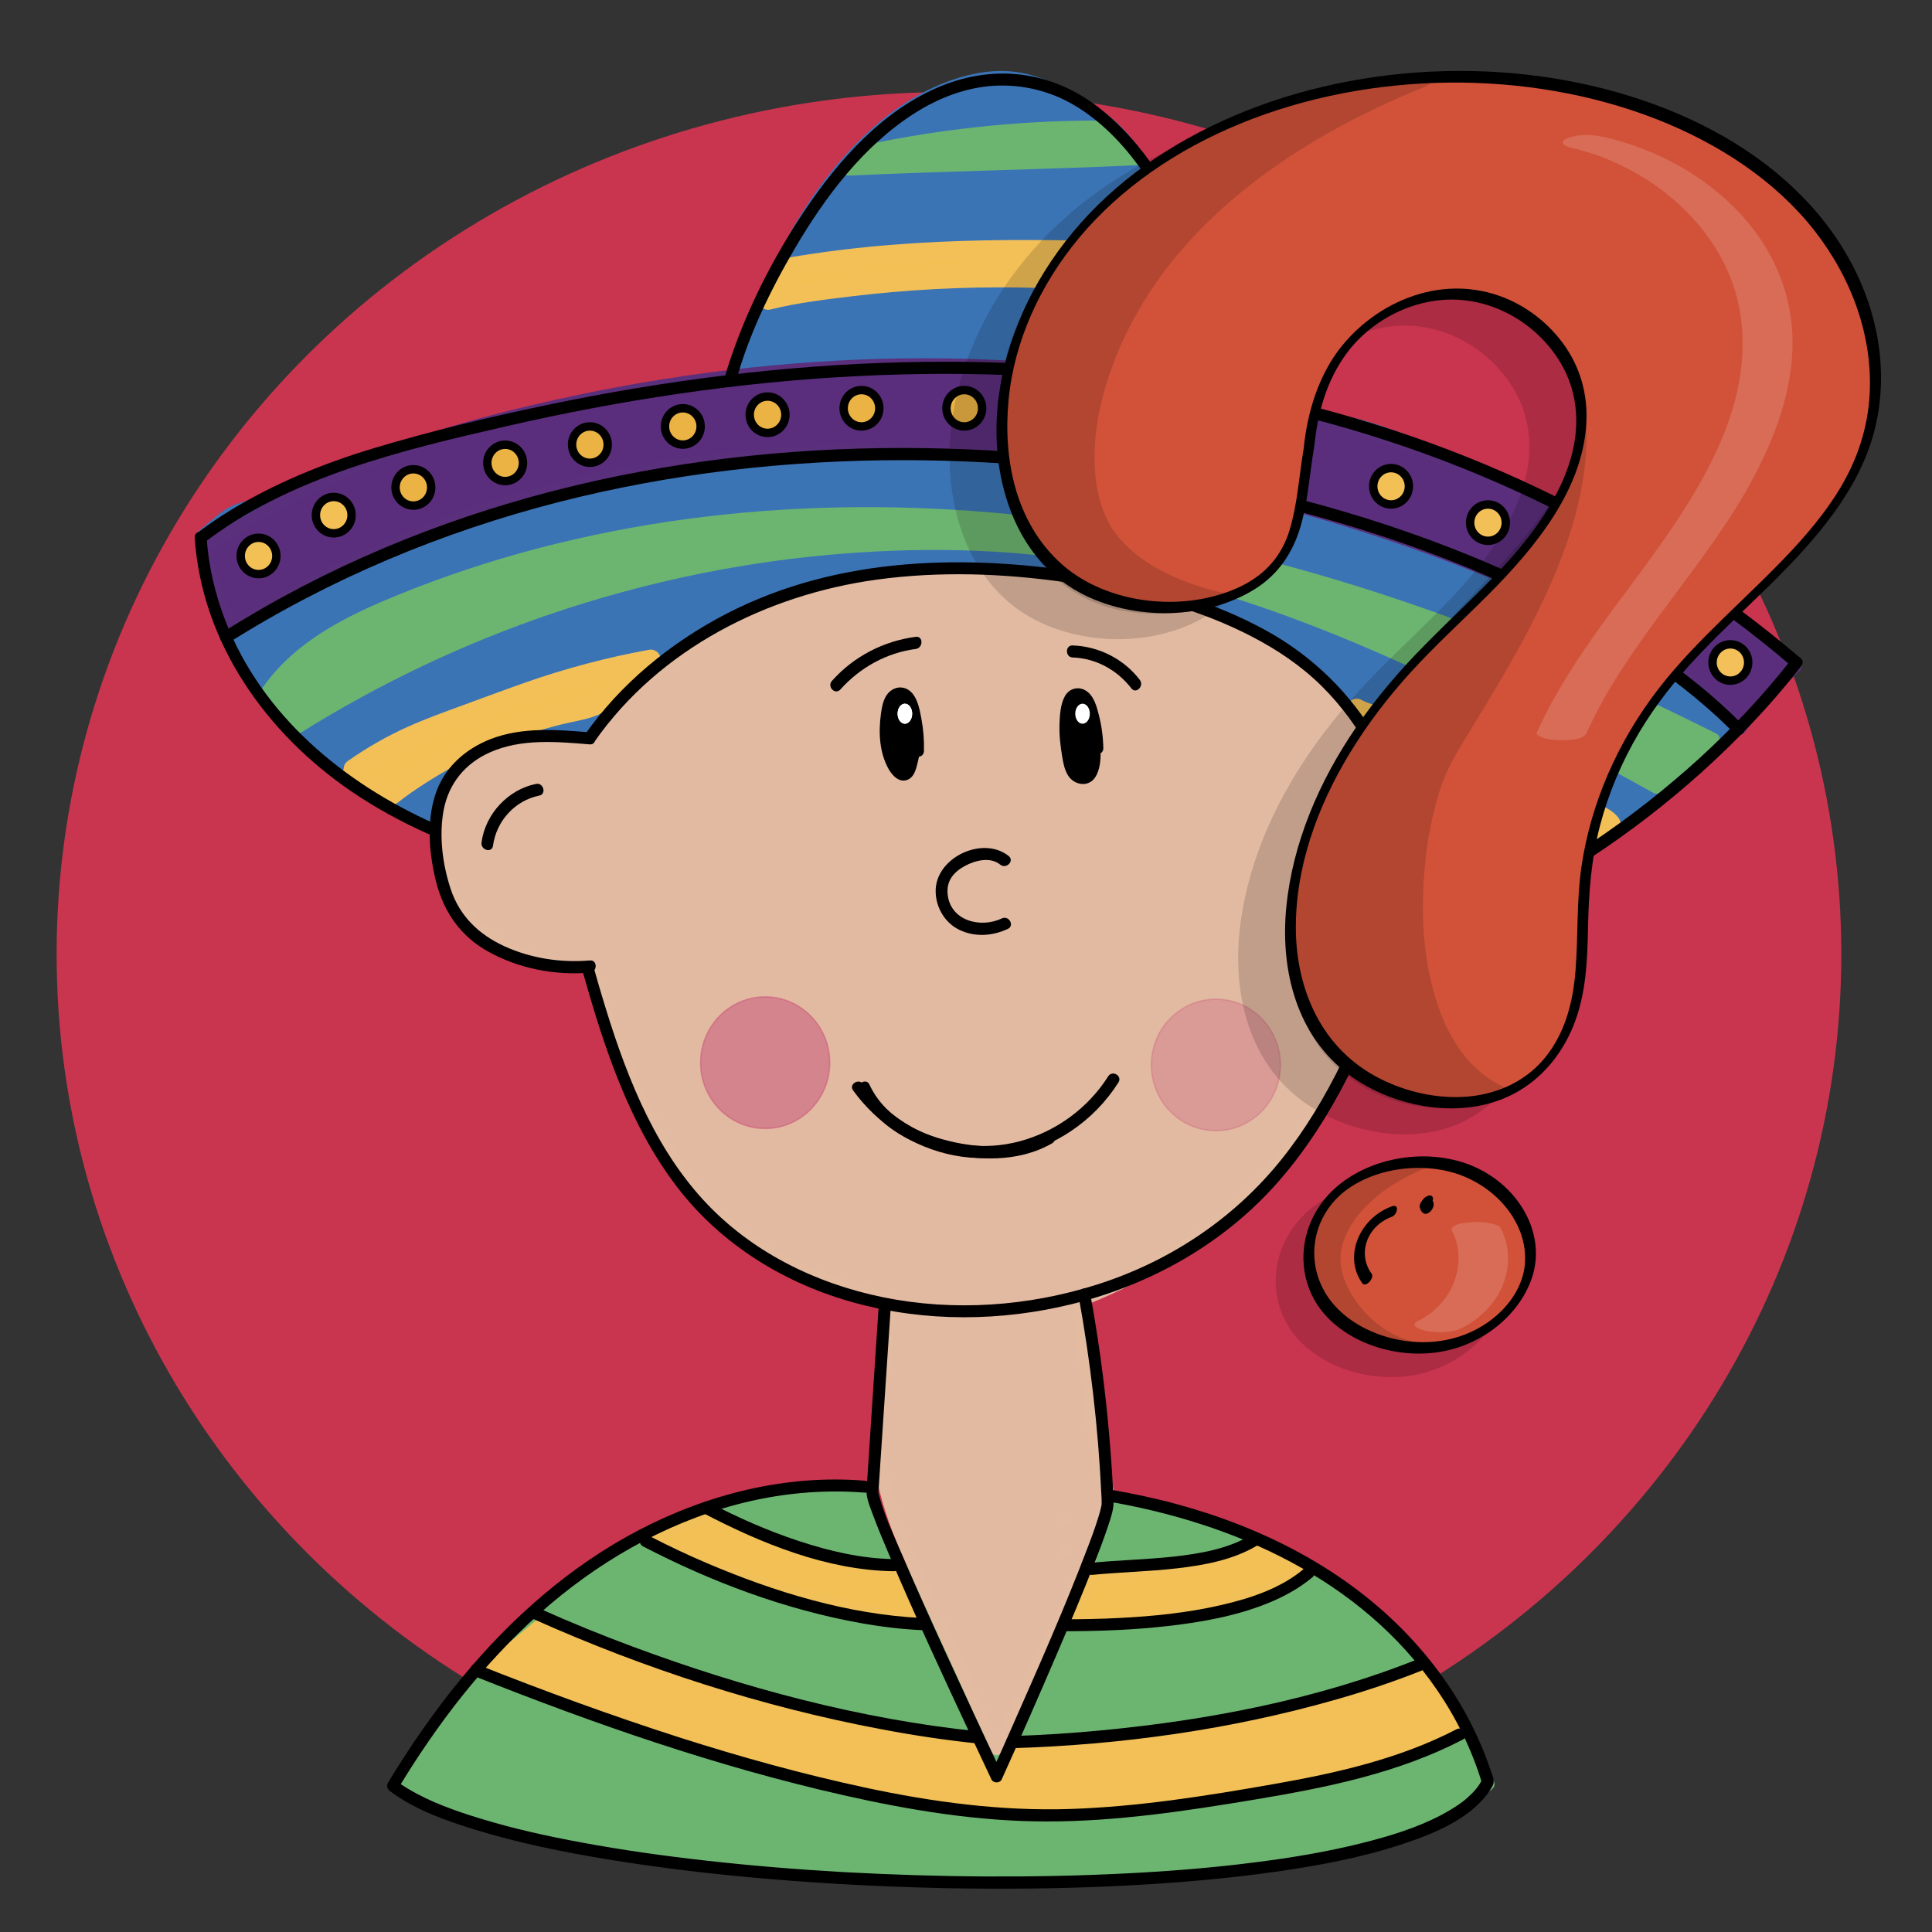 <?xml version="1.0" encoding="utf-8"?>
<!-- Generator: Adobe Adobe Illustrator 24.2.0, SVG Export Plug-In . SVG Version: 6.00 Build 0)  -->
<svg version="1.1" xmlns="http://www.w3.org/2000/svg" xmlns:xlink="http://www.w3.org/1999/xlink" x="0px" y="0px"
	 viewBox="0 0 170.08 170.08" style="enable-background:new 0 0 170.08 170.08;" xml:space="preserve">
<rect x="0" y="0" width="170.08" height="170.08" fill="#333333" stroke="none"/>
<style type="text/css">
	.st0{fill:#ADBECF;}
	.st1{fill:#F3C057;}
	.st2{fill:#F7D98D;}
	.st3{fill:#AEBFCE;}
	.st4{opacity:0.271;}
	.st5{fill:#3D4C5B;}
	.st6{fill:#C9344F;stroke:#CA354F;stroke-width:0.111;stroke-miterlimit:10;}
	.st7{fill:#6CB571;}
	.st8{fill:#F3C056;}
	.st9{fill:#F2C058;}
	.st10{fill:#E2BAA2;}
	.st11{fill:#E2BBA1;}
	.st12{fill:#3B74B5;}
	.st13{fill:#5A2E7C;}
	.st14{fill:#5A2F7B;}
	.st15{fill:#F3C056;stroke:#000000;stroke-width:0.74;stroke-miterlimit:10;}
	.st16{fill:#EBB344;stroke:#000000;stroke-width:0.74;stroke-miterlimit:10;}
	.st17{fill:#E8AE3A;stroke:#000000;stroke-width:0.74;stroke-miterlimit:10;}
	.st18{fill:#F3C057;stroke:#000000;stroke-width:0.74;stroke-miterlimit:10;}
	.st19{fill:#F4BF59;stroke:#000000;stroke-width:0.74;stroke-miterlimit:10;}
	.st20{fill:#F3C156;stroke:#000000;stroke-width:0.74;stroke-miterlimit:10;}
	.st21{fill:#F3C059;stroke:#000000;stroke-width:0.74;stroke-miterlimit:10;}
	.st22{fill:#FFFFFF;stroke:#FFFFFF;stroke-width:0.124;stroke-miterlimit:10;}
	.st23{opacity:0.329;fill:#CA597B;stroke:#CB5A7A;stroke-width:0.124;stroke-miterlimit:10;enable-background:new    ;}
	.st24{fill:#ECC9AD;}
	.st25{opacity:0.161;}
	.st26{opacity:0.169;}
	.st27{fill:#FFFFFF;}
	.st28{fill:#F0F6FA;}
	.st29{opacity:0.149;}
	.st30{opacity:0.031;}
	.st31{stroke:#000000;stroke-width:0.067;stroke-miterlimit:10;}
	.st32{fill:#C8354F;}
	.st33{fill:#C93550;}
	.st34{fill:#6DB671;}
	.st35{fill:#6CB671;}
	.st36{fill:#D1DFEA;}
	.st37{fill:#D3E1ED;}
	.st38{fill:#C8354E;}
	.st39{fill:#F3C058;}
	.st40{fill:#C8AE9D;}
	.st41{opacity:0.078;}
	.st42{opacity:0.141;}
	.st43{fill:#D15238;}
	.st44{fill:#D15239;}
</style>
<g id="Ebene_4_5_">
</g>
<g id="Ebene_8_7_">
	<g>
		<g id="Ebene_16_2_">
			<ellipse class="st6" cx="83.54" cy="83.99" rx="78.5" ry="75.83"/>
		</g>
		<g id="Ebene_9_5_">
			<g>
				<path class="st7" d="M76.25,131.24c-8.38-0.44-16.76,2.45-23.71,7.25c-6.95,4.8-12.56,11.44-17,18.7
					c4.78,2.65,10.17,3.94,15.52,4.96c20.46,3.9,41.56,4.3,62.15,1.16c6.29-0.96,12.77-2.35,17.84-6.26
					c-5.68-13.16-18.49-22.82-32.49-24.51c-0.22-0.03-0.46-0.05-0.66,0.07c-0.18,0.11-0.27,0.31-0.36,0.5
					c-3.45,7.64-6.89,15.28-10.34,22.92c-1.48-5.71-3.77-11.19-6.79-16.23c-1.59-2.65-3.42-5.3-3.83-8.37"/>
				<g>
					<path class="st7" d="M76.25,130.71c-6.74-0.33-13.44,1.43-19.41,4.56c-5.87,3.08-10.98,7.53-15.27,12.62
						c-2.39,2.83-4.53,5.87-6.48,9.04c-0.15,0.24-0.06,0.6,0.19,0.73c5.57,3.07,11.86,4.36,18.04,5.46
						c6.57,1.16,13.2,1.97,19.86,2.42c13.27,0.89,26.62,0.34,39.77-1.64c6.41-0.96,13.07-2.33,18.37-6.37
						c0.25-0.19,0.31-0.44,0.19-0.73c-3.32-7.65-9.01-14.12-15.94-18.57c-3.48-2.24-7.29-3.97-11.26-5.07
						c-0.99-0.28-2-0.51-3.01-0.71c-0.46-0.09-0.91-0.17-1.37-0.24c-0.55-0.08-1.15-0.23-1.71-0.21c-0.49,0.02-0.83,0.29-1.06,0.71
						c-0.35,0.62-0.6,1.32-0.89,1.97c-0.58,1.28-1.16,2.57-1.74,3.85c-2.59,5.75-5.18,11.49-7.77,17.24
						c0.32,0.04,0.64,0.09,0.96,0.13c-0.89-3.43-2.07-6.77-3.52-9.99c-0.73-1.63-1.54-3.23-2.41-4.79
						c-0.85-1.52-1.79-2.97-2.66-4.48c-0.95-1.67-1.76-3.41-2.03-5.34c-0.1-0.68-1.11-0.39-1.01,0.28c0.48,3.39,2.54,6.2,4.22,9.08
						c1.81,3.1,3.36,6.37,4.59,9.75c0.69,1.89,1.29,3.82,1.8,5.77c0.11,0.41,0.76,0.56,0.96,0.13c2.23-4.94,4.46-9.89,6.69-14.83
						c1.1-2.44,2.2-4.88,3.3-7.32c0.13-0.29,0.24-0.64,0.42-0.92c0.14-0.22,0.24-0.19,0.5-0.16c0.52,0.04,1.04,0.14,1.55,0.22
						c0.99,0.17,1.98,0.37,2.95,0.62c7.71,1.93,14.79,6.25,20.21,12.15c3.04,3.31,5.53,7.12,7.33,11.26
						c0.06-0.24,0.13-0.49,0.19-0.73c-4.68,3.58-10.46,5.01-16.14,5.95c-6.41,1.06-12.9,1.72-19.38,2.07
						c-13.11,0.69-26.3-0.01-39.27-2.13c-6.87-1.12-14-2.35-20.19-5.76c0.06,0.24,0.13,0.49,0.19,0.73
						c3.37-5.5,7.38-10.61,12.19-14.87c4.93-4.37,10.72-7.77,17.04-9.54c3.59-1,7.31-1.46,11.03-1.28
						C76.92,131.81,76.92,130.74,76.25,130.71L76.25,130.71z"/>
				</g>
			</g>
			<g>
				<g>
					<path class="st7" d="M40.17,70.03c1.01,0,1.01-1.6,0-1.6C39.16,68.43,39.16,70.03,40.17,70.03L40.17,70.03z"/>
				</g>
			</g>
			<g>
				<g>
					<path class="st7" d="M40.05,70.34c1.01,0,1.01-1.6,0-1.6C39.04,68.74,39.04,70.34,40.05,70.34L40.05,70.34z"/>
				</g>
			</g>
			<g>
				<g>
					<path class="st7" d="M40.07,70.19c1.01,0,1.01-1.6,0-1.6C39.06,68.59,39.06,70.19,40.07,70.19L40.07,70.19z"/>
				</g>
			</g>
		</g>
		<g id="Ebene_10_4_">
			<g>
				<path class="st8" d="M62.52,133.47c-1.73,0.34-3.4,1-4.91,1.93c2.08,1.7,4.68,2.54,7.23,3.31c3.44,1.04,6.91,2.01,10.39,2.9
					c1.91,0.49,3.87,0.97,5.84,0.8c-0.43-1.04-0.87-2.09-1.3-3.13c-0.1-0.25-0.22-0.51-0.42-0.69c-0.22-0.19-0.52-0.24-0.81-0.29
					c-5.45-0.96-10.77-2.66-15.79-5.02"/>
				<g>
					<path class="st9" d="M62.38,132.95c-1.78,0.37-3.47,1.03-5.03,1.98c-0.26,0.16-0.38,0.62-0.11,0.84
						c2.38,1.92,5.29,2.8,8.16,3.66c3.34,1,6.7,1.94,10.08,2.79c1.83,0.46,3.7,0.86,5.6,0.72c0.43-0.03,0.61-0.42,0.45-0.8
						c-0.39-0.95-0.79-1.89-1.18-2.84c-0.33-0.79-0.66-1.31-1.52-1.49c-1.77-0.38-3.54-0.7-5.29-1.16
						c-3.61-0.96-7.13-2.24-10.51-3.83c-0.61-0.29-1.14,0.63-0.53,0.92c3.23,1.52,6.58,2.78,10.01,3.74
						c1.69,0.47,3.41,0.87,5.13,1.2c0.37,0.07,0.84,0.08,1.19,0.23c0.39,0.17,0.5,0.66,0.65,1.03c0.38,0.91,0.76,1.82,1.14,2.74
						c0.15-0.27,0.3-0.54,0.45-0.8c-2.08,0.15-4.1-0.37-6.1-0.89c-2.07-0.54-4.14-1.1-6.2-1.69c-1.95-0.56-3.91-1.1-5.82-1.76
						c-1.76-0.6-3.49-1.35-4.96-2.53c-0.04,0.28-0.07,0.56-0.11,0.84c1.49-0.9,3.09-1.52,4.78-1.87
						C63.32,133.85,63.04,132.82,62.38,132.95L62.38,132.95z"/>
				</g>
			</g>
			<g>
				<path class="st8" d="M96.5,138.33c4.76-0.03,9.77-0.13,13.85-2.62c1.66,0.78,3.32,1.56,4.98,2.34
					c-6.37,3.43-13.7,4.96-20.88,4.38c0.86-1.33,1.6-2.73,2.22-4.19"/>
				<g>
					<path class="st9" d="M96.5,138.87c4.8-0.03,9.86-0.14,14.12-2.69c-0.18,0-0.35,0-0.53,0c1.66,0.78,3.32,1.56,4.98,2.34
						c0-0.31,0-0.62,0-0.92c-6.32,3.38-13.51,4.87-20.62,4.3c0.15,0.27,0.3,0.54,0.45,0.8c0.85-1.33,1.59-2.73,2.22-4.19
						c0.27-0.62-0.63-1.17-0.9-0.54c-0.63,1.46-1.37,2.86-2.22,4.19c-0.23,0.36,0.08,0.77,0.45,0.8c7.29,0.58,14.67-0.99,21.15-4.45
						c0.33-0.18,0.36-0.75,0-0.92c-0.86-0.4-1.72-0.81-2.58-1.21c-0.79-0.37-1.58-0.84-2.4-1.13c-0.4-0.14-0.65,0.08-0.99,0.27
						c-0.36,0.2-0.73,0.39-1.11,0.56c-0.74,0.33-1.51,0.59-2.28,0.8c-3.17,0.87-6.48,0.9-9.74,0.92
						C95.83,137.8,95.83,138.87,96.5,138.87L96.5,138.87z"/>
				</g>
			</g>
		</g>
		<g id="Ebene_11_2_">
			<g>
				<path class="st1" d="M48.07,142.68c12.09,5.25,24.81,8.99,37.78,11.12c0.78,1.02,1.55,2.04,2.33,3.05
					c0.32-0.82,0.63-1.63,0.95-2.45c0.09-0.24,0.19-0.5,0.38-0.67c0.35-0.33,0.88-0.3,1.35-0.28c12,0.46,21.56-2.11,34.23-6.34
					c1.04,1.74,2.19,3.41,3.45,5c-9.66,5.78-21.38,6.3-32.56,6.67c-4.39,0.14-8.8,0.29-13.18-0.07c-4.32-0.36-8.6-1.2-12.8-2.31
					c-9.2-2.43-18.03-6.1-26.83-9.76c1.53-1.26,3.06-2.51,4.59-3.77"/>
				<g>
					<path class="st1" d="M47.81,143.14c10.3,4.47,21.04,7.87,32.02,10.09c1.54,0.31,3.08,0.6,4.63,0.87
						c0.32,0.05,0.84,0.04,1.11,0.21c0.28,0.17,0.52,0.65,0.72,0.91c0.51,0.67,1.02,1.34,1.53,2.01c0.27,0.35,0.75,0.09,0.88-0.24
						c0.24-0.63,0.49-1.26,0.73-1.88c0.1-0.27,0.18-0.63,0.36-0.87c0.23-0.31,0.58-0.28,0.93-0.27c1.28,0.03,2.56,0.07,3.84,0.05
						c2.46-0.03,4.93-0.2,7.37-0.5c4.91-0.6,9.74-1.73,14.49-3.12c2.96-0.86,5.9-1.81,8.83-2.79c-0.2-0.08-0.39-0.16-0.59-0.25
						c1.07,1.78,2.25,3.48,3.53,5.11c0.04-0.28,0.07-0.56,0.11-0.84c-9.3,5.53-20.36,6.18-30.86,6.54
						c-6.04,0.21-12.11,0.44-18.11-0.42c-5.87-0.84-11.62-2.44-17.24-4.34c-6.36-2.15-12.56-4.73-18.76-7.31
						c0.08,0.3,0.15,0.59,0.23,0.89c1.53-1.26,3.06-2.51,4.59-3.77c0.52-0.43-0.22-1.18-0.74-0.75c-1.53,1.26-3.06,2.51-4.59,3.77
						c-0.34,0.28-0.09,0.76,0.23,0.89c11.14,4.64,22.45,9.41,34.39,11.41c6.02,1.01,12.07,0.96,18.15,0.76
						c5.43-0.18,10.87-0.38,16.25-1.16c5.93-0.86,11.79-2.5,16.99-5.59c0.32-0.19,0.31-0.58,0.11-0.84
						c-1.23-1.55-2.35-3.19-3.37-4.89c-0.12-0.19-0.37-0.32-0.59-0.25c-5.21,1.74-10.46,3.41-15.82,4.6
						c-4.98,1.11-10.04,1.74-15.13,1.77c-0.73,0-1.47,0-2.2-0.02c-0.66-0.02-1.38-0.14-2.03,0.05c-0.63,0.18-0.92,0.69-1.15,1.27
						c-0.32,0.81-0.63,1.63-0.95,2.45c0.29-0.08,0.58-0.16,0.88-0.24c-0.45-0.59-0.9-1.18-1.35-1.77c-0.38-0.5-0.77-1.31-1.41-1.45
						c-1.34-0.3-2.71-0.47-4.06-0.72c-2.76-0.53-5.51-1.13-8.24-1.81c-5.46-1.35-10.86-2.99-16.16-4.92
						c-3.04-1.1-6.04-2.3-9.01-3.58C47.72,141.95,47.19,142.87,47.81,143.14L47.81,143.14z"/>
				</g>
			</g>
		</g>
		<g id="Ebene_8_8_">
			<g>
				<path class="st10" d="M51.5,64.23c-3.75-1.4-9.51,0.01-11.71,3.41c-2.2,3.4-1.73,8.66,0.53,12.01s7.62,5.7,11.61,5.43
					c6.75,20.96,12.72,25.56,26.14,29.26c0.23,4.36-0.81,8.17-0.72,12.54c0.08,4.4,1.94,8.53,3.75,12.52
					c2.21,4.86,4.42,9.72,6.63,14.58c2.71-5.64,5.42-11.28,8.12-16.91c0.79-1.65,0.98-2.85,1.64-5.1c0.36-1.22-0.76-1.73-0.89-2.99
					c0,0-1.27-9.22-1.8-14.35c13.06-4.91,24.07-16.09,27.28-31.35c4.14,1.82,8.52,0.35,11.25-3.31c2.73-3.66,2.66-9.22-0.16-12.81
					c-2.82-3.59-8.13-4.86-12.22-2.93c-2.11-4.88-7.19-7.7-11.91-9.97c-9.46-4.54-19.84-6.56-30.14-4.71s-20,7.18-27.03,15.08"/>
				<g>
					<path class="st11" d="M51.64,63.72c-2.35-0.85-5.05-0.68-7.39,0.11c-2.35,0.8-4.48,2.31-5.52,4.67
						c-1.16,2.63-1.14,5.73-0.27,8.44c0.84,2.65,2.52,4.71,4.81,6.19c2.52,1.63,5.65,2.67,8.66,2.49c-0.17-0.13-0.34-0.26-0.5-0.39
						c2.03,6.28,4.32,12.76,8.13,18.17c2.69,3.83,6.21,6.76,10.42,8.69c2.56,1.17,5.24,2.03,7.95,2.77
						c-0.13-0.17-0.26-0.34-0.38-0.51c0.26,5.34-1.4,10.62-0.34,15.93c0.52,2.59,1.5,5.05,2.56,7.45c1.14,2.58,2.33,5.14,3.5,7.7
						c1.34,2.94,2.68,5.88,4.02,8.82c0.16,0.35,0.74,0.34,0.9,0c1.66-3.45,3.32-6.9,4.97-10.36c0.84-1.74,1.67-3.48,2.51-5.23
						c0.64-1.33,1.24-2.63,1.64-4.06c0.21-0.77,0.42-1.53,0.63-2.3c0.18-0.64,0.18-1.2-0.11-1.81c-0.27-0.57-0.62-1.02-0.72-1.66
						c-0.01-0.1-0.03-0.2-0.04-0.3c-0.24-1.79-0.48-3.57-0.71-5.36c-0.37-2.85-0.73-5.7-1.02-8.55c-0.13,0.17-0.26,0.34-0.38,0.51
						c5.2-1.96,10.04-4.87,14.22-8.6c4.23-3.78,7.74-8.41,10.2-13.57c1.45-3.04,2.53-6.25,3.23-9.55c-0.21,0.12-0.43,0.25-0.64,0.37
						c2.57,1.1,5.44,1.04,7.95-0.21c2.49-1.24,4.47-3.55,5.37-6.22c0.89-2.65,0.77-5.63-0.32-8.2c-1.07-2.53-3.11-4.46-5.6-5.5
						c-2.77-1.16-5.93-1.15-8.66,0.11c0.24,0.06,0.48,0.13,0.72,0.19c-1.94-4.42-6.16-7.15-10.25-9.24
						c-4.89-2.5-10.04-4.44-15.42-5.49c-5.53-1.07-11.22-1.2-16.78-0.22c-4.9,0.86-9.66,2.51-14.08,4.84
						c-5.01,2.63-9.57,6.16-13.37,10.41c-0.45,0.51,0.28,1.26,0.74,0.75c6.59-7.36,15.44-12.46,24.97-14.57
						c10.77-2.39,21.9-0.38,31.78,4.39c4.49,2.17,9.38,4.82,11.51,9.67c0.12,0.28,0.48,0.3,0.72,0.19c4.4-2.03,10.12-0.2,12.43,4.17
						c2.45,4.61,0.91,10.61-3.48,13.35c-2.44,1.52-5.32,1.68-7.94,0.55c-0.25-0.11-0.59,0.12-0.64,0.37
						c-1.2,5.65-3.53,10.98-6.87,15.65c-3.2,4.48-7.28,8.29-11.88,11.23c-2.58,1.65-5.32,3.02-8.17,4.1
						c-0.2,0.07-0.41,0.27-0.38,0.51c0.47,4.55,1.08,9.08,1.69,13.61c0.06,0.41,0.08,0.85,0.19,1.25c0.16,0.59,0.56,1.04,0.78,1.6
						c0.25,0.64-0.17,1.47-0.34,2.09c-0.36,1.35-0.74,2.65-1.34,3.91c-0.81,1.68-1.61,3.36-2.42,5.04
						c-1.86,3.86-3.71,7.73-5.57,11.59c0.3,0,0.6,0,0.9,0c-2.33-5.12-4.68-10.24-6.99-15.37c-1.07-2.37-2.11-4.78-2.74-7.32
						c-0.65-2.62-0.66-5.24-0.42-7.91c0.26-2.92,0.71-5.82,0.57-8.77c-0.01-0.23-0.15-0.45-0.38-0.51
						c-4.45-1.23-8.91-2.75-12.64-5.59c-3.95-3-6.65-7.32-8.75-11.8c-1.74-3.71-3.12-7.6-4.38-11.5c-0.07-0.21-0.27-0.41-0.5-0.39
						c-2.44,0.15-4.93-0.57-7.08-1.73c-2.19-1.17-4.02-2.84-5.02-5.19c-1.01-2.37-1.27-5.17-0.53-7.65
						c0.69-2.35,2.37-3.98,4.57-4.88c2.33-0.96,5.09-1.23,7.49-0.36C52,64.98,52.27,63.95,51.64,63.72L51.64,63.72z"/>
				</g>
			</g>
			<g>
				<g>
					<path class="st11" d="M95.6,137.7c0.67,0,0.68-1.07,0-1.07C94.92,136.63,94.92,137.7,95.6,137.7L95.6,137.7z"/>
				</g>
			</g>
			<g>
				<g>
					<path class="st11" d="M96.01,137.7c0.67,0,0.68-1.07,0-1.07C95.33,136.63,95.33,137.7,96.01,137.7L96.01,137.7z"/>
				</g>
			</g>
			<g>
				<g>
					<path class="st11" d="M93.96,134.25c0.67,0,0.68-1.07,0-1.07C93.29,133.18,93.28,134.25,93.96,134.25L93.96,134.25z"/>
				</g>
			</g>
			<g>
				<g>
					<path class="st11" d="M95.9,137.64c0.67,0,0.68-1.07,0-1.07C95.22,136.57,95.22,137.64,95.9,137.64L95.9,137.64z"/>
				</g>
			</g>
			<g>
				<g>
					<path class="st11" d="M95.85,137.74c0.67,0,0.68-1.07,0-1.07C95.17,136.67,95.17,137.74,95.85,137.74L95.85,137.74z"/>
				</g>
			</g>
			<g>
				<g>
					<path class="st11" d="M93.77,137.05c0.67,0,0.68-1.07,0-1.07C93.1,135.98,93.1,137.05,93.77,137.05L93.77,137.05z"/>
				</g>
			</g>
			<g>
				<g>
					<path class="st11" d="M97.49,132.52c0.67,0,0.68-1.07,0-1.07C96.82,131.45,96.81,132.52,97.49,132.52L97.49,132.52z"/>
				</g>
			</g>
			<g>
				<g>
					<path class="st11" d="M95.99,113.19c0.03,0,0.06-0.05,0.09-0.05C96.05,113.13,96.02,113.19,95.99,113.19L95.99,113.19z"/>
				</g>
			</g>
			<g>
				<g>
					<path class="st11" d="M95.82,113.63c0.03,0,0.06-0.05,0.09-0.05C95.88,113.57,95.85,113.63,95.82,113.63L95.82,113.63z"/>
				</g>
			</g>
			<g>
				<g>
					<path class="st11" d="M95.56,114.16c0.15,0.11,0.21,0.3,0.2,0.48c-0.01,0.09-0.04,0.18-0.08,0.25
						c-0.02,0.03-0.05,0.07-0.08,0.09c-0.01,0.01-0.02,0.01-0.03,0.02c-0.03,0.02-0.07,0.03,0.03-0.02
						c-0.03,0.01-0.05,0.02-0.08,0.03c-0.36,0.11-0.78-0.25-0.64-0.63c0.04-0.11,0.11-0.21,0.21-0.27c0.06-0.05-0.06,0.03-0.01,0.01
						c0.02-0.01,0.04-0.02,0.06-0.02c0.03-0.01,0.06-0.02,0.08-0.02c0.06-0.01,0.12-0.01,0.17,0.01c0.01,0,0.04-0.02,0.05-0.03
						c0.01,0,0.04-0.03,0.05-0.03c-0.11-0.03-0.22-0.01-0.33,0.05c-0.09,0.05-0.18,0.1-0.25,0.18c-0.15,0.17-0.19,0.42-0.05,0.61
						c0.12,0.16,0.34,0.26,0.54,0.21c0.09-0.02,0.17-0.07,0.25-0.12c0.08-0.06,0.14-0.14,0.18-0.23c0.08-0.22,0.02-0.49-0.16-0.62
						C95.63,114.09,95.57,114.17,95.56,114.16L95.56,114.16z"/>
				</g>
			</g>
			<g>
				<g>
					<path class="st11" d="M78.18,114.42c0.03,0,0.06-0.05,0.09-0.05C78.24,114.37,78.21,114.42,78.18,114.42L78.18,114.42z"/>
				</g>
			</g>
			<g>
				<g>
					<path class="st11" d="M40.11,68.68c0.03,0,0.06-0.05,0.09-0.05C40.17,68.63,40.14,68.68,40.11,68.68L40.11,68.68z"/>
				</g>
			</g>
		</g>
		<g id="Ebene_12_1_">
			<g>
				<path class="st12" d="M38.76,69.57c0.74-3.27,5.07-6.05,8.33-5.62c1.71,0.22,3.54,1.09,5.04,0.23c0.64-0.36,1.08-0.98,1.54-1.57
					c5.09-6.58,12.88-10.62,20.96-12.19c8.07-1.57,16.42-0.83,24.48,0.84c5.51,1.14,9.82,1.84,14.18,5.46
					c4.45,3.7,5.56,2.51,7.5,7.9c5.19-2.98,11.59,0.61,13.18,5.57c0.88,2.75,1.68,4.17,1.06,7c7.88-4.67,15.74-10.04,21.4-17.27
					c0.29-0.37,0.5-0.84,0.47-1.32c-0.03-0.58-0.47-1.04-0.9-1.43c-2-1.82-4.31-3.25-6.61-4.67c-4.41-2.71-8.81-5.43-13.22-8.14
					c-4.39-2.7-9.48-4.33-14.27-6.2c-4.34-1.69-8.42-1.4-13.05-3.2c-2.15-11.63-4.81-16.65-10.19-23.04
					c-1.43-1.71-4.23-3.18-6.21-4.16c-5.39-2.64-11.87,0.53-16.18,4.77c-4.64,4.56-8.02,10.44-9.67,16.79
					c-0.23,0.87-0.46,1.81-1.14,2.38c-0.64,0.54-0.37,1.62-1.18,1.82c-15.27,3.7-29.12,6.32-43.78,11.61
					c-0.62,0.22-2.82,2.2-2.82,2.2s4.23,18.88,19.31,24.66c1.09,0.42,1.04-0.49,1.66-1.94"/>
				<g>
					<path class="st12" d="M39.26,69.71c0.64-2.61,3.24-4.5,5.7-5.1c1.52-0.37,2.85,0.06,4.35,0.33c1.52,0.28,2.92,0.11,4.02-1.08
						c1.05-1.14,1.94-2.42,3.04-3.53c1.11-1.12,2.31-2.15,3.57-3.08c2.53-1.85,5.31-3.33,8.22-4.44c6.64-2.53,13.81-3.08,20.83-2.51
						c3.74,0.3,7.42,0.96,11.1,1.71c2.93,0.6,5.91,1.18,8.64,2.46c2.82,1.32,5.08,3.5,7.7,5.17c0.75,0.48,1.49,0.96,2.07,1.64
						c0.83,0.99,1.32,2.27,1.76,3.47c0.12,0.33,0.45,0.5,0.77,0.32c3.22-1.8,7.16-1.02,9.86,1.42c1.33,1.2,2.15,2.64,2.72,4.34
						c0.33,0.98,0.71,1.96,0.93,2.97c0.24,1.09,0.19,2.16-0.03,3.24c-0.09,0.45,0.36,0.85,0.77,0.6c4.59-2.73,9.09-5.63,13.24-9.03
						c2.04-1.67,3.99-3.47,5.78-5.41c0.89-0.96,1.8-1.95,2.57-3.02c0.71-0.99,0.69-2.09-0.12-3.01c-0.86-0.98-2.01-1.78-3.07-2.52
						c-1.17-0.83-2.39-1.59-3.61-2.35c-2.58-1.59-5.16-3.18-7.75-4.77c-2.56-1.58-5.09-3.27-7.74-4.69
						c-2.45-1.31-5.03-2.35-7.62-3.33c-2.87-1.09-5.73-2.33-8.74-2.95c-3.11-0.64-6.25-0.98-9.24-2.12
						c0.12,0.12,0.24,0.25,0.37,0.37c-0.74-3.98-1.64-7.96-3.13-11.73c-1.16-2.94-2.7-5.68-4.56-8.21c-0.98-1.33-1.98-2.75-3.17-3.9
						c-1.42-1.37-3.19-2.36-4.93-3.25c-1.75-0.89-3.51-1.49-5.49-1.47c-1.98,0.02-3.92,0.56-5.73,1.37
						c-3.86,1.73-7.04,4.74-9.63,8.08c-2.65,3.42-4.71,7.3-6.05,11.44c-0.33,1.03-0.53,2.12-0.91,3.13
						c-0.18,0.48-0.47,0.78-0.8,1.15c-0.26,0.29-0.38,0.64-0.5,1.01c-0.2,0.58-0.39,0.57-0.99,0.71c-0.61,0.15-1.22,0.29-1.83,0.44
						c-1.25,0.3-2.5,0.59-3.75,0.88c-4.75,1.11-9.52,2.18-14.26,3.33c-4.7,1.14-9.38,2.36-14.01,3.75
						c-2.39,0.72-4.76,1.48-7.12,2.29c-0.87,0.3-1.88,0.52-2.66,1.03c-0.56,0.37-1.07,0.81-1.58,1.24
						c-0.32,0.27-0.63,0.54-0.95,0.82c-0.14,0.13-0.17,0.34-0.14,0.52c0.63,2.78,1.72,5.5,2.93,8.06
						c2.51,5.32,6.05,10.24,10.78,13.71c1.5,1.1,3.11,2.03,4.8,2.78c0.65,0.29,1.57,0.86,2.28,0.46c0.69-0.39,0.85-1.5,1.13-2.17
						c0.26-0.62-0.64-1.17-0.9-0.54c-0.16,0.39-0.3,0.78-0.45,1.18c-0.07,0.18-0.14,0.55-0.34,0.59c-0.26,0.06-0.83-0.3-1.08-0.41
						c-0.37-0.16-0.74-0.33-1.11-0.51c-1.41-0.69-2.75-1.52-4.01-2.47c-2.35-1.76-4.41-3.93-6.15-6.31
						c-2.67-3.64-4.72-7.78-6.13-12.09c-0.28-0.85-0.55-1.71-0.74-2.58c-0.05,0.17-0.09,0.35-0.14,0.52c0.61-0.55,1.24-1.1,1.9-1.59
						c1.2-0.9,2.81-1.23,4.21-1.69c3.58-1.2,7.19-2.28,10.82-3.28c7.25-1.99,14.59-3.63,21.9-5.33c1.81-0.42,3.62-0.84,5.43-1.27
						c0.52-0.12,1.05-0.25,1.57-0.38c0.31-0.07,0.65-0.12,0.92-0.3c0.47-0.32,0.54-0.85,0.74-1.35c0.13-0.31,0.35-0.47,0.56-0.72
						c0.24-0.28,0.41-0.59,0.55-0.93c0.31-0.74,0.47-1.53,0.69-2.3c0.48-1.68,1.09-3.33,1.81-4.92c2.73-5.99,7.19-11.88,13.13-14.81
						c2.78-1.37,6.04-2.04,9.03-0.97c1.45,0.52,2.87,1.35,4.17,2.17c1.31,0.82,2.39,1.77,3.38,2.97c3.2,3.9,5.71,8.15,7.28,12.99
						c0.47,1.44,0.86,2.91,1.21,4.39c0.18,0.75,0.35,1.51,0.5,2.27c0.1,0.48,0.2,0.97,0.29,1.45c0.07,0.38,0.06,0.95,0.33,1.24
						c0.22,0.24,0.71,0.32,1,0.42c0.42,0.14,0.84,0.27,1.26,0.4c0.93,0.26,1.87,0.47,2.82,0.65c1.7,0.32,3.42,0.56,5.11,0.95
						c1.79,0.41,3.48,1.09,5.2,1.73c1.73,0.65,3.47,1.29,5.18,1.98c1.74,0.71,3.47,1.47,5.13,2.36c1.64,0.88,3.21,1.91,4.8,2.89
						c3.45,2.13,6.91,4.25,10.36,6.38c1.58,0.97,3.16,1.95,4.64,3.08c0.67,0.51,1.4,1.04,1.96,1.68c0.92,1.02-0.04,1.9-0.72,2.71
						c-4.54,5.46-10.25,9.76-16.17,13.53c-1.42,0.9-2.85,1.78-4.3,2.63c0.26,0.2,0.51,0.4,0.77,0.6c0.24-1.14,0.31-2.27,0.11-3.42
						c-0.2-1.16-0.64-2.26-1.01-3.37c-0.64-1.93-1.59-3.6-3.12-4.93c-3.06-2.67-7.39-3.47-10.98-1.46c0.26,0.11,0.51,0.21,0.77,0.32
						c-0.73-2.02-1.59-3.87-3.36-5.13c-0.81-0.58-1.67-1.07-2.48-1.64c-1.28-0.89-2.43-1.96-3.74-2.81
						c-2.58-1.69-5.51-2.63-8.48-3.31c-3.55-0.81-7.13-1.52-10.74-1.99c-7.41-0.96-15.09-0.85-22.28,1.39
						c-6.09,1.89-11.86,5.28-16.06,10.21c-0.57,0.67-1.06,1.44-1.69,2.06c-0.88,0.87-1.96,0.83-3.09,0.6
						c-1.61-0.32-3.03-0.68-4.67-0.28c-2.81,0.68-5.71,2.88-6.43,5.84C38.09,70.09,39.1,70.38,39.26,69.71L39.26,69.71z"/>
				</g>
			</g>
			<g>
				<g>
					<path class="st12" d="M97.28,12.81c0.67,0,0.68-1.07,0-1.07C96.6,11.74,96.6,12.81,97.28,12.81L97.28,12.81z"/>
				</g>
			</g>
			<g>
				<g>
					<path class="st12" d="M97.28,13.1c0.67,0,0.68-1.07,0-1.07C96.6,12.03,96.6,13.1,97.28,13.1L97.28,13.1z"/>
				</g>
			</g>
		</g>
		<g id="Ebene_13_1_">
			<g>
				<path class="st13" d="M20.98,55.08c9.99-6.33,21.11-10.8,32.65-13.12c17.83-3.59,36.25-2.77,54.06,0.96
					c5.97,1.25,34.57,8.67,45.49,21.21c1.52-1.96,3.17-3.8,4.94-5.53c-15.33-12.83-34.16-21.05-53.7-24.53s-39.75-2.28-59.02,2.48
					c-4.21,1.04-8.39,2.25-12.43,3.83c-5.23,2.05-10.22,4.71-14.93,7.81c0.34,2.57,1.2,5.07,2.51,7.3"/>
				<g>
					<path class="st14" d="M21.24,55.54c9.33-5.89,19.6-10.18,30.32-12.6c11.51-2.6,23.41-3.24,35.16-2.43
						c8.5,0.58,17.02,1.83,25.27,4c6.58,1.73,13.07,3.86,19.37,6.47c6.99,2.9,14.21,6.42,19.76,11.76c0.59,0.56,1.15,1.15,1.69,1.77
						c0.17,0.2,0.57,0.22,0.74,0c1.52-1.95,3.17-3.8,4.94-5.53c0.19-0.18,0.22-0.57,0-0.75c-7.09-5.92-14.91-10.89-23.2-14.85
						c-8.27-3.95-16.99-6.91-25.91-8.87c-9.81-2.15-19.86-3.09-29.89-2.96c-10.23,0.14-20.45,1.39-30.44,3.61
						c-4.97,1.1-9.92,2.4-14.71,4.15c-4.64,1.7-9.11,3.88-13.36,6.42c-1.08,0.65-2.14,1.32-3.19,2.01c-0.22,0.14-0.28,0.36-0.24,0.6
						c0.37,2.63,1.24,5.14,2.56,7.43c0.34,0.59,1.25,0.05,0.9-0.54c-1.28-2.21-2.1-4.63-2.46-7.17c-0.08,0.2-0.16,0.4-0.24,0.6
						c4.17-2.73,8.54-5.15,13.13-7.07c4.61-1.94,9.4-3.36,14.24-4.55c9.86-2.43,19.94-3.92,30.07-4.32
						c10.02-0.4,20.09,0.26,29.95,2.13c8.92,1.69,17.68,4.37,26.01,8.05c8.28,3.66,16.16,8.3,23.34,13.9
						c0.91,0.71,1.81,1.44,2.7,2.18c0-0.25,0-0.5,0-0.75c-1.77,1.73-3.42,3.57-4.94,5.53c0.25,0,0.49,0,0.74,0
						c-5.01-5.71-12.07-9.45-18.85-12.49c-6.63-2.97-13.52-5.34-20.51-7.27c-7.58-2.1-15.36-3.42-23.17-4.2
						c-11.83-1.17-23.83-0.88-35.54,1.26c-10.94,2-21.52,5.85-31.21,11.42c-1.2,0.69-2.38,1.41-3.55,2.15
						C20.14,54.98,20.67,55.9,21.24,55.54L21.24,55.54z"/>
				</g>
			</g>
		</g>
		<g id="Ebene_15_2_">
			<g>
				<path class="st7" d="M76.91,13.14c-0.84,0.43-1.59,1.04-2.18,1.79c8.59-0.41,17.07-0.53,25.65-0.93
					c-1.55-1.88-2.38-2.85-4.07-2.85c-6.36,0.01-12.71,0.65-18.95,1.9"/>
				<g>
					<path class="st7" d="M76.65,12.68c-0.88,0.47-1.65,1.1-2.29,1.87c-0.27,0.33-0.12,0.93,0.37,0.91
						c8.55-0.4,17.11-0.53,25.65-0.93c0.47-0.02,0.66-0.56,0.37-0.91c-0.81-0.98-1.65-2.12-2.82-2.66
						c-0.51-0.24-1.05-0.33-1.61-0.34c-0.89-0.01-1.78,0.02-2.66,0.04c-3.51,0.1-7.01,0.4-10.49,0.88c-1.99,0.27-3.97,0.61-5.93,1
						c-0.66,0.13-0.38,1.16,0.28,1.03c4.21-0.84,8.48-1.4,12.76-1.68c1.06-0.07,2.12-0.12,3.17-0.15c1.02-0.03,2.06-0.1,3.08-0.04
						c1.56,0.09,2.57,1.57,3.49,2.68c0.12-0.3,0.25-0.61,0.37-0.91c-8.55,0.4-17.11,0.53-25.65,0.93c0.12,0.3,0.25,0.61,0.37,0.91
						c0.59-0.71,1.27-1.27,2.08-1.7C77.77,13.28,77.25,12.36,76.65,12.68L76.65,12.68z"/>
				</g>
			</g>
			<g>
				<path class="st7" d="M23.48,60.94c0.89,1.05,1.78,2.09,2.68,3.14C44.2,52.74,65.61,47.06,86.78,47.99s41.23,11.49,59.04,21.35
					c1.69-1.43,3.37-2.85,5.06-4.28c-17.97-9.04-37.11-15.99-56.98-18.69c-19.86-2.7-40.51-1-59.09,6.67
					c-4.26,1.76-8.58,3.97-11.24,7.79"/>
				<g>
					<path class="st7" d="M23.11,61.32c0.89,1.05,1.78,2.09,2.68,3.14c0.15,0.17,0.45,0.2,0.63,0.08
						c6.96-4.36,14.4-7.89,22.15-10.52c7.74-2.62,15.78-4.36,23.9-5.13c8.14-0.77,16.41-0.68,24.47,0.8
						c8.22,1.5,16.18,4.23,23.86,7.55c7.58,3.28,14.9,7.14,22.14,11.12c0.87,0.48,1.74,0.96,2.61,1.44
						c0.22,0.12,0.45,0.07,0.63-0.08c1.69-1.43,3.37-2.85,5.06-4.28c0.25-0.21,0.18-0.7-0.11-0.84
						c-8.02-4.03-16.25-7.64-24.69-10.66c-8.49-3.03-17.2-5.46-26.06-7.07c-8.76-1.59-17.65-2.38-26.55-2.2
						c-8.86,0.18-17.71,1.32-26.3,3.56c-4.3,1.12-8.54,2.52-12.66,4.21c-3.56,1.46-7.14,3.17-9.92,5.92
						c-0.68,0.68-1.29,1.41-1.85,2.2c-0.4,0.56,0.51,1.09,0.9,0.54c2.29-3.23,5.77-5.25,9.27-6.83c3.94-1.77,8.04-3.19,12.18-4.37
						c8.41-2.41,17.09-3.72,25.81-4.08c8.79-0.37,17.61,0.23,26.29,1.65c8.65,1.42,17.17,3.62,25.49,6.43
						c8.41,2.84,16.61,6.29,24.6,10.17c0.99,0.48,1.97,0.97,2.95,1.46c-0.04-0.28-0.07-0.56-0.11-0.84
						c-1.69,1.43-3.37,2.85-5.06,4.28c0.21-0.03,0.42-0.06,0.63-0.08c-7.29-4.04-14.64-8.01-22.23-11.44
						c-7.68-3.47-15.62-6.42-23.84-8.21c-8.14-1.77-16.46-2.19-24.75-1.63c-8.2,0.56-16.33,2.07-24.2,4.49
						c-7.82,2.41-15.39,5.73-22.48,9.89c-0.91,0.53-1.8,1.08-2.69,1.63c0.21,0.03,0.42,0.06,0.63,0.08
						c-0.89-1.05-1.78-2.09-2.68-3.14C23.41,60.04,22.67,60.8,23.11,61.32L23.11,61.32z"/>
				</g>
			</g>
		</g>
		<g id="Ebene_20_2_">
			<g>
				<path class="st8" d="M69.1,23.38c-0.77,0.91-1.31,2.01-1.57,3.18"/>
				<g>
					<path class="st1" d="M69.05,23.41c-0.6,0.71-1.06,1.53-1.36,2.42c-0.08,0.25-0.15,0.5-0.21,0.76c0.01-0.02,0.08-0.03,0.09-0.05
						c0.2-0.91,0.58-1.78,1.1-2.55c0.15-0.22,0.3-0.43,0.47-0.63C69.12,23.38,69.08,23.38,69.05,23.41L69.05,23.41z"/>
				</g>
			</g>
			<g>
				<path class="st8" d="M68.95,23.71c-0.6,0.83-1.06,1.77-1.35,2.76c0.75-0.19,1.51-0.33,2.27-0.46
					c11.8-1.99,23.91-2.03,35.72-0.13c-1.21-0.39-0.73-2.48-1.71-3.29c-0.41-0.34-0.97-0.37-1.49-0.39
					c-10.97-0.4-22.02-0.61-32.84,1.26"/>
				<g>
					<path class="st1" d="M68.27,23.31c-0.63,0.9-1.11,1.89-1.43,2.95c-0.18,0.6,0.4,1.13,0.97,0.99c2.36-0.59,4.81-0.88,7.21-1.17
						c2.43-0.29,4.87-0.5,7.31-0.63c4.92-0.26,9.85-0.19,14.76,0.21c2.77,0.23,5.54,0.56,8.29,1c0.99,0.16,1.38-1.18,0.42-1.54
						c-0.18-0.07-0.26-0.4-0.31-0.58c-0.11-0.41-0.18-0.83-0.31-1.24c-0.33-1.01-1-1.68-2.06-1.83c-1.31-0.19-2.69-0.13-4.01-0.18
						c-1.36-0.04-2.73-0.08-4.09-0.11c-5.45-0.11-10.91-0.07-16.35,0.36c-3.12,0.24-6.24,0.62-9.33,1.15
						c-0.99,0.17-0.57,1.71,0.42,1.54c10.64-1.82,21.48-1.63,32.22-1.24c0.45,0.02,1.18-0.07,1.51,0.33
						c0.23,0.28,0.28,0.72,0.36,1.06c0.23,1,0.53,1.9,1.54,2.29c0.14-0.51,0.28-1.03,0.42-1.54c-9.94-1.59-20.07-1.85-30.07-0.72
						c-2.78,0.32-5.62,0.63-8.34,1.31c0.32,0.33,0.64,0.66,0.97,0.99c0.28-0.93,0.71-1.78,1.27-2.57c0.25-0.35,0.06-0.89-0.28-1.1
						C68.96,22.78,68.52,22.96,68.27,23.31L68.27,23.31z"/>
				</g>
			</g>
			<g>
				<path class="st8" d="M30.86,68.16c1.04,0.48,2.01,1.11,2.87,1.88c0.11,0.1,0.24,0.21,0.39,0.2c0.11-0.01,0.2-0.08,0.29-0.14
					c4.72-3.59,10.21-6.12,15.97-7.36c0.73-0.16,1.48-0.3,2.16-0.62c0.84-0.4,1.53-1.05,2.21-1.69c0.86-0.81,1.72-1.63,2.59-2.44
					c-3.25,0.58-6.47,1.4-9.61,2.45c-1.35,0.45-2.69,0.94-4.03,1.43c-1.23,0.45-2.47,0.91-3.7,1.36c-1.11,0.41-2.22,0.82-3.31,1.29
					c-2,0.87-3.92,1.94-5.71,3.2"/>
				<g>
					<path class="st1" d="M30.47,68.85c0.92,0.43,1.79,0.97,2.57,1.63c0.37,0.32,0.76,0.65,1.29,0.53c0.48-0.11,0.9-0.54,1.29-0.82
						c1.66-1.2,3.41-2.27,5.23-3.2c1.78-0.92,3.63-1.69,5.53-2.33c0.95-0.32,1.92-0.6,2.89-0.85c0.98-0.25,2.01-0.39,2.97-0.72
						c1.1-0.38,1.98-1.08,2.83-1.87c0.95-0.89,1.89-1.79,2.84-2.68c0.62-0.59-0.05-1.47-0.76-1.34c-3.69,0.67-7.32,1.63-10.86,2.87
						c-1.78,0.62-3.54,1.29-5.31,1.93c-1.71,0.63-3.44,1.24-5.1,1.99c-1.85,0.83-3.6,1.84-5.27,3.01c-0.83,0.58-0.04,1.97,0.79,1.38
						c1.45-1.02,2.98-1.92,4.57-2.68c1.6-0.77,3.28-1.36,4.94-1.97c3.49-1.28,6.96-2.62,10.54-3.6c2.02-0.56,4.06-1.01,6.12-1.39
						c-0.25-0.45-0.51-0.89-0.76-1.34c-0.71,0.67-1.42,1.34-2.13,2.01c-0.59,0.56-1.16,1.15-1.83,1.61
						c-0.73,0.49-1.53,0.69-2.38,0.87c-0.83,0.18-1.66,0.38-2.49,0.6c-3.23,0.89-6.35,2.19-9.28,3.84
						c-0.82,0.46-1.63,0.96-2.42,1.48c-0.41,0.27-0.81,0.54-1.21,0.83c-0.17,0.12-0.35,0.25-0.52,0.38s-0.41,0.38-0.62,0.45
						c0.14,0,0.28,0,0.42,0c-0.19-0.04-0.43-0.33-0.6-0.46c-0.27-0.21-0.54-0.42-0.82-0.61c-0.53-0.36-1.08-0.66-1.65-0.93
						c-0.39-0.18-0.84-0.11-1.07,0.29C29.98,68.1,30.08,68.67,30.47,68.85L30.47,68.85z"/>
				</g>
			</g>
			<g>
				<path class="st8" d="M119.47,62.26c0.19,0.67,0.95,1,1.27,1.62c0.02,0.04,0.04,0.09,0.08,0.12c0.1,0.09,0.25,0.05,0.38,0
					c1.08-0.4,2.27-0.49,3.39-0.27c-1.63-0.64-3.48-0.6-5.05-1.39"/>
				<g>
					<path class="st1" d="M118.71,62.48c0.17,0.5,0.46,0.87,0.84,1.23c0.35,0.33,0.63,0.92,1.08,1.08c0.57,0.2,1.22-0.19,1.79-0.29
						c0.64-0.12,1.32-0.11,1.96,0.01c1,0.18,1.37-1.18,0.42-1.54c-1.57-0.6-3.33-0.58-4.86-1.3c-0.91-0.43-1.71,0.95-0.79,1.38
						c1.67,0.8,3.52,0.82,5.23,1.47c0.14-0.51,0.28-1.03,0.42-1.54c-0.67-0.12-1.34-0.18-2.02-0.12c-0.32,0.03-0.65,0.08-0.97,0.15
						c-0.27,0.06-0.61,0.24-0.88,0.26c0.13,0.04,0.26,0.07,0.4,0.11c0.11,0.16,0.12,0.16,0.02,0c-0.06-0.09-0.13-0.19-0.2-0.28
						c-0.1-0.13-0.21-0.25-0.33-0.36c-0.2-0.2-0.49-0.4-0.59-0.67C119.89,61.09,118.38,61.5,118.71,62.48L118.71,62.48z"/>
				</g>
			</g>
			<g>
				<path class="st8" d="M131.2,66.1c0.89,0.7,1.79,1.4,2.53,2.26c0.74,0.86,1.32,1.9,1.47,3.03c0.02,0.16,0.04,0.33,0.13,0.46
					c0.06,0.09,0.15,0.15,0.24,0.21c1.12,0.78,2.24,1.56,3.37,2.34c0.06,0.04,0.12,0.08,0.19,0.08c0.07,0,0.13-0.04,0.19-0.09
					c0.86-0.62,1.72-1.24,2.58-1.86c-0.43-0.6-1.16-0.87-1.83-1.16c-3.06-1.33-5.63-3.61-8.52-5.29"/>
				<g>
					<path class="st1" d="M130.81,66.79c1.04,0.81,2.13,1.66,2.86,2.79c0.32,0.5,0.57,1.02,0.7,1.6c0.07,0.31,0.07,0.64,0.21,0.93
						c0.15,0.32,0.39,0.5,0.68,0.7c0.59,0.42,1.18,0.82,1.77,1.23c0.31,0.21,0.62,0.43,0.93,0.64c0.27,0.19,0.55,0.44,0.87,0.55
						c0.66,0.22,1.21-0.37,1.7-0.72c0.59-0.42,1.18-0.85,1.77-1.28c0.45-0.32,0.49-0.83,0.16-1.26c-0.61-0.78-1.55-1.07-2.41-1.48
						c-0.96-0.45-1.88-0.99-2.77-1.57c-1.79-1.16-3.5-2.46-5.34-3.54c-0.88-0.51-1.67,0.87-0.79,1.38c1.79,1.05,3.45,2.3,5.19,3.44
						c0.84,0.55,1.7,1.07,2.59,1.51c0.81,0.4,1.83,0.64,2.41,1.38c0.05-0.42,0.11-0.84,0.16-1.26c-0.46,0.33-0.91,0.66-1.37,0.99
						c-0.21,0.15-0.43,0.31-0.64,0.46c-0.15,0.11-0.39,0.36-0.57,0.41c0.14,0,0.28,0,0.42,0c-0.15-0.04-0.38-0.26-0.51-0.35
						c-0.22-0.16-0.45-0.31-0.67-0.47c-0.45-0.31-0.9-0.62-1.35-0.94c-0.22-0.15-0.47-0.29-0.67-0.47c-0.21-0.18-0.15-0.19-0.2-0.48
						c-0.08-0.46-0.23-0.9-0.42-1.33c-0.81-1.83-2.39-3.08-3.91-4.27c-0.34-0.26-0.88-0.05-1.07,0.29
						C130.29,66.11,130.47,66.53,130.81,66.79L130.81,66.79z"/>
				</g>
			</g>
		</g>
		<g id="Ebene_1_1_">
			<g>
				<g>
					<path d="M51.9,64.47c-2.89-0.24-5.93-0.48-8.7,0.59c-2.28,0.89-4.14,2.55-4.9,4.96c-0.77,2.43-0.51,5.24,0.11,7.68
						c0.68,2.63,2.17,4.73,4.53,6.05c2.72,1.52,5.92,2.14,9,1.87c0.66-0.06,0.67-1.12,0-1.07c-2.57,0.22-5.2-0.18-7.56-1.26
						c-2.23-1.03-3.92-2.64-4.71-5.04c-0.71-2.15-1.04-4.7-0.61-6.95c0.45-2.37,1.94-4.13,4.1-5.08c2.75-1.21,5.84-0.93,8.75-0.69
						C52.57,65.59,52.56,64.53,51.9,64.47L51.9,64.47z"/>
				</g>
			</g>
			<g>
				<g>
					<path d="M43.4,74.45c0.3-2.19,1.94-3.98,4.07-4.41c0.66-0.13,0.38-1.16-0.28-1.03c-2.44,0.49-4.46,2.62-4.8,5.15
						C42.3,74.84,43.31,75.13,43.4,74.45L43.4,74.45z"/>
				</g>
			</g>
			<g>
				<g>
					<path d="M121.04,65.74c2.15-1.27,4.85-1.32,7.1-0.3c2.1,0.94,3.79,2.67,4.9,4.7c1.25,2.29,1.81,5.07,1.2,7.65
						c-0.51,2.16-1.83,4.14-3.74,5.26c-2.57,1.5-5.71,1.16-8.49,0.56c-0.66-0.14-0.94,0.89-0.28,1.03c2.81,0.61,5.85,0.93,8.56-0.29
						c2.28-1.03,3.96-3.13,4.74-5.52c1.71-5.21-1.1-11.5-5.79-14.02c-2.71-1.46-6.06-1.57-8.74,0.02
						C119.93,65.16,120.46,66.09,121.04,65.74L121.04,65.74z"/>
				</g>
			</g>
			<g>
				<g>
					<path d="M126.21,67.33c1.23,0.59,2.35,1.27,2.98,2.55c0.56,1.13,0.71,2.44,0.86,3.68c0.08,0.67,1.12,0.68,1.04,0
						c-0.17-1.44-0.35-2.91-1-4.22c-0.71-1.43-1.97-2.26-3.35-2.93C126.13,66.12,125.6,67.04,126.21,67.33L126.21,67.33z"/>
				</g>
			</g>
			<g>
				<g>
					<path d="M51.29,85.51c1.88,6.65,4.07,13.42,8.29,18.95c3.92,5.13,9.54,8.56,15.67,10.23c6.25,1.71,12.9,1.65,19.17,0.1
						c6.65-1.65,12.88-5.06,17.58-10.17c4.66-5.07,7.73-11.41,10.1-17.86c0.3-0.8,0.58-1.61,0.86-2.42
						c0.22-0.65-0.79-0.93-1.01-0.28c-2.18,6.36-4.9,12.7-9.1,17.96c-4.22,5.28-9.89,9.03-16.26,11.06
						c-6.07,1.93-12.62,2.39-18.86,1.12c-5.96-1.22-11.66-4.02-15.84-8.59c-4.56-4.99-6.99-11.54-8.91-17.97
						c-0.24-0.8-0.47-1.59-0.69-2.39C52.11,84.57,51.11,84.85,51.29,85.51L51.29,85.51z"/>
				</g>
			</g>
			<g>
				<g>
					<path d="M77.34,115.18c-0.2,3.08-0.41,6.16-0.61,9.24c-0.1,1.52-0.2,3.05-0.3,4.57c-0.05,0.71-0.09,1.42-0.14,2.12
						c-0.01,0.2-0.02,0.34,0.02,0.54c0.1,0.62,0.36,1.23,0.58,1.82c0.39,1.05,0.82,2.08,1.26,3.11c2.27,5.38,4.73,10.67,7.2,15.96
						c0.64,1.37,1.28,2.74,1.93,4.11c0.16,0.34,0.74,0.35,0.9,0c1.67-3.68,3.29-7.38,4.88-11.09c1.15-2.69,2.29-5.38,3.35-8.11
						c0.4-1.03,0.79-2.06,1.14-3.11c0.2-0.62,0.44-1.28,0.48-1.94c0.03-0.49-0.04-0.99-0.06-1.48c-0.04-0.8-0.09-1.61-0.15-2.41
						c-0.12-1.67-0.27-3.35-0.45-5.02c-0.35-3.25-0.82-6.48-1.41-9.69c-0.12-0.67-1.13-0.39-1.01,0.28c1.04,5.73,1.72,11.53,2,17.35
						c0.02,0.33,0.04,0.65,0.03,0.98c0,0.14,0.02-0.12,0,0.03c-0.01,0.06-0.02,0.12-0.03,0.17c-0.07,0.33-0.16,0.65-0.26,0.96
						c-0.29,0.95-0.64,1.89-1,2.82c-2.01,5.28-4.3,10.44-6.58,15.6c-0.6,1.37-1.21,2.73-1.83,4.09c0.3,0,0.6,0,0.9,0
						c-1.7-3.58-3.36-7.17-5.01-10.77c-1.25-2.73-2.48-5.48-3.67-8.24c-0.75-1.75-1.62-3.55-2.1-5.4c-0.03-0.11-0.06-0.23-0.08-0.34
						c0.03,0.2,0,0.05,0.01,0c0.02-0.29,0.04-0.59,0.06-0.88c0.11-1.7,0.23-3.4,0.34-5.1c0.23-3.4,0.45-6.8,0.68-10.2
						C78.43,114.5,77.39,114.5,77.34,115.18L77.34,115.18z"/>
				</g>
			</g>
			<g>
				<g>
					<path d="M76.11,130.35c-6.87-0.56-13.76,1.16-19.87,4.35c-6,3.13-11.2,7.71-15.53,12.94c-2.42,2.92-4.59,6.05-6.56,9.31
						c-0.16,0.26-0.04,0.56,0.19,0.73c2.2,1.66,4.92,2.6,7.51,3.4c3.77,1.16,7.66,1.95,11.55,2.59c4.73,0.78,9.5,1.34,14.28,1.74
						c5.17,0.44,10.36,0.7,15.54,0.81c5.13,0.1,10.26,0.05,15.38-0.2c4.67-0.23,9.33-0.62,13.96-1.28c3.71-0.54,7.44-1.24,11-2.43
						c2.41-0.81,5.03-1.85,6.83-3.73c0.34-0.36,0.65-0.75,0.9-1.18c0.05-0.09,0.11-0.18,0.15-0.28c0.17-0.43-0.11-0.95-0.25-1.37
						c-0.29-0.86-0.62-1.71-0.99-2.53c-1.51-3.43-3.67-6.55-6.23-9.25c-5.49-5.8-12.77-9.49-20.35-11.55
						c-1.95-0.53-3.92-0.95-5.91-1.29c-0.66-0.11-0.94,0.92-0.28,1.03c11.18,1.9,22.39,6.85,29.06,16.59
						c1.73,2.52,3.09,5.29,3.98,8.24c0.02-0.14,0.04-0.27,0.05-0.41c-0.35,0.71-0.74,1.14-1.36,1.7c-0.33,0.29-0.59,0.48-1,0.75
						c-0.41,0.27-0.84,0.52-1.28,0.75c-2.17,1.14-4.58,1.87-6.97,2.47c-3.11,0.78-6.27,1.3-9.44,1.7
						c-3.75,0.48-7.52,0.78-11.29,0.97c-4.1,0.21-8.2,0.29-12.31,0.27c-4.18-0.02-8.36-0.15-12.54-0.38
						c-4.06-0.23-8.11-0.56-12.15-1.01c-3.66-0.41-7.31-0.92-10.93-1.59c-3.04-0.56-6.08-1.23-9.04-2.14
						c-2.18-0.67-4.33-1.43-6.29-2.6c-0.37-0.22-0.73-0.46-1.08-0.72c0.06,0.24,0.12,0.49,0.19,0.73
						c3.42-5.67,7.49-10.97,12.41-15.38c5.01-4.48,10.93-7.93,17.4-9.65c3.67-0.97,7.47-1.35,11.25-1.05
						C76.78,131.47,76.77,130.4,76.11,130.35L76.11,130.35z"/>
				</g>
			</g>
			<g>
				<g>
					<path d="M61.88,133.19c5.14,2.69,10.93,5.05,16.79,5.13c0.67,0.01,0.67-1.06,0-1.07c-2.84-0.04-5.65-0.7-8.35-1.59
						c-2.73-0.9-5.37-2.06-7.91-3.4C61.81,131.95,61.28,132.88,61.88,133.19L61.88,133.19z"/>
				</g>
			</g>
			<g>
				<g>
					<path d="M96.15,138.64c2.5-0.24,5.01-0.29,7.51-0.58c2.41-0.28,4.89-0.74,7.01-2c0.58-0.35,0.06-1.27-0.53-0.92
						c-2.05,1.22-4.48,1.63-6.8,1.89c-2.39,0.26-4.8,0.31-7.19,0.54C95.49,137.63,95.48,138.7,96.15,138.64L96.15,138.64z"/>
				</g>
			</g>
			<g>
				<g>
					<path d="M56.6,136.13c6.02,3.13,12.52,5.57,19.19,6.76c1.79,0.32,3.6,0.54,5.42,0.62c0.67,0.03,0.67-1.04,0-1.07
						c-6.53-0.3-13-2.28-19-4.84c-1.72-0.73-3.42-1.54-5.08-2.4C56.53,134.89,56,135.82,56.6,136.13L56.6,136.13z"/>
				</g>
			</g>
			<g>
				<g>
					<path d="M93.76,143.6c2.98,0,5.96-0.11,8.92-0.44c3.04-0.34,6.12-0.88,8.97-2.04c1.4-0.57,2.72-1.29,3.89-2.27
						c0.52-0.44-0.22-1.19-0.74-0.75c-2.07,1.75-4.77,2.62-7.35,3.21c-2.95,0.68-5.98,0.98-9,1.13c-1.56,0.08-3.12,0.11-4.68,0.11
						C93.09,142.53,93.08,143.6,93.76,143.6L93.76,143.6z"/>
				</g>
			</g>
			<g>
				<g>
					<path d="M47.07,142.58c9.71,4.34,19.93,7.64,30.35,9.62c2.88,0.55,5.78,0.99,8.69,1.29c0.67,0.07,0.66-1,0-1.07
						c-10.39-1.08-20.64-3.83-30.43-7.47c-2.73-1.01-5.42-2.11-8.08-3.3C46.99,141.39,46.45,142.31,47.07,142.58L47.07,142.58z"/>
				</g>
			</g>
			<g>
				<g>
					<path d="M89.07,153.9c9.62-0.29,19.32-1.64,28.6-4.3c2.53-0.72,5.03-1.56,7.48-2.53c0.62-0.25,0.35-1.28-0.28-1.03
						c-8.88,3.55-18.45,5.39-27.92,6.29c-2.62,0.25-5.25,0.42-7.89,0.5C88.4,152.85,88.4,153.92,89.07,153.9L89.07,153.9z"/>
				</g>
			</g>
			<g>
				<g>
					<path d="M41.76,147.56c10.58,4.21,21.4,7.97,32.5,10.48c5.88,1.33,11.87,2.31,17.9,2.31c6.17,0,12.3-0.93,18.37-1.94
						c6.24-1.04,12.54-2.31,18.23-5.26c0.6-0.31,0.07-1.23-0.53-0.92c-5.03,2.61-10.58,3.86-16.11,4.83
						c-5.91,1.04-11.88,1.99-17.89,2.19c-6.1,0.2-12.14-0.61-18.1-1.89c-5.49-1.18-10.91-2.68-16.26-4.39
						c-6.02-1.93-11.96-4.1-17.84-6.44C41.41,146.28,41.14,147.31,41.76,147.56L41.76,147.56z"/>
				</g>
			</g>
			<ellipse class="st15" cx="22.76" cy="48.94" rx="1.57" ry="1.6"/>
			<ellipse class="st15" cx="29.38" cy="45.35" rx="1.57" ry="1.6"/>
			<ellipse class="st16" cx="36.39" cy="42.91" rx="1.57" ry="1.6"/>
			<ellipse class="st16" cx="44.47" cy="40.75" rx="1.57" ry="1.6"/>
			<ellipse class="st16" cx="51.93" cy="39.14" rx="1.57" ry="1.6"/>
			<ellipse class="st16" cx="60.11" cy="37.54" rx="1.57" ry="1.6"/>
			<ellipse class="st16" cx="67.57" cy="36.51" rx="1.57" ry="1.6"/>
			<ellipse class="st16" cx="75.84" cy="35.94" rx="1.57" ry="1.6"/>
			<ellipse class="st16" cx="84.89" cy="35.94" rx="1.57" ry="1.6"/>
			<ellipse class="st16" cx="94.39" cy="36.57" rx="1.57" ry="1.6"/>
			<ellipse class="st17" cx="104.15" cy="37.54" rx="1.57" ry="1.6"/>
			<ellipse class="st16" cx="113.28" cy="39.71" rx="1.57" ry="1.6"/>
			<ellipse class="st15" cx="122.46" cy="42.81" rx="1.57" ry="1.6"/>
			<ellipse class="st18" cx="130.99" cy="46.01" rx="1.57" ry="1.6"/>
			<ellipse class="st19" cx="139.37" cy="50.02" rx="1.57" ry="1.6"/>
			<ellipse class="st20" cx="146.84" cy="54.51" rx="1.57" ry="1.6"/>
			<ellipse class="st21" cx="152.33" cy="58.32" rx="1.57" ry="1.6"/>
		</g>
		<g id="Ebene_2_2_">
			<g>
				<g>
					<path d="M52.35,65.27c5.73-8.18,15.21-12.92,24.81-14.24c5.52-0.76,11.16-0.56,16.66,0.23c5.33,0.76,10.67,1.99,15.55,4.36
						c2.24,1.09,4.38,2.41,6.25,4.09c1.87,1.68,3.42,3.68,4.7,5.85c0.35,0.59,1.26,0.05,0.91-0.54c-2.37-4-5.61-7.19-9.64-9.44
						c-4.81-2.68-10.18-4.15-15.56-5.05c-10.72-1.79-22.2-1.61-32.08,3.5c-4.89,2.53-9.31,6.14-12.51,10.71
						C51.05,65.3,51.96,65.83,52.35,65.27L52.35,65.27z"/>
				</g>
			</g>
			<g>
				<g>
					<path d="M134.96,78.59c7.04-3.93,13.56-8.93,19.16-14.8c1.55-1.62,3.02-3.32,4.4-5.09c0.42-0.53-0.32-1.29-0.74-0.75
						c-4.95,6.34-11.02,11.77-17.64,16.22c-1.85,1.25-3.76,2.42-5.71,3.51C133.84,78,134.37,78.92,134.96,78.59L134.96,78.59z"/>
				</g>
			</g>
			<g>
				<g>
					<path d="M17.14,47.33c0.62,9.31,6.35,17.26,13.78,22.33c2.14,1.46,4.42,2.7,6.77,3.75c0.61,0.27,1.14-0.65,0.53-0.92
						c-7.92-3.54-15.14-9.47-18.39-17.87c-0.9-2.34-1.48-4.8-1.64-7.3C18.14,46.65,17.1,46.65,17.14,47.33L17.14,47.33z"/>
				</g>
			</g>
			<g>
				<g>
					<path d="M20.15,56.57c8.96-5.65,18.79-9.74,28.99-12.36c9.95-2.55,20.21-3.71,30.45-3.7c9.72,0.01,19.44,1.07,28.94,3.13
						c8.51,1.85,16.9,4.49,24.83,8.15c6.34,2.93,12.57,6.51,17.77,11.28c0.53,0.49,1.05,0.99,1.56,1.5
						c0.48,0.49,1.22-0.27,0.74-0.75c-4.85-4.93-10.83-8.66-16.94-11.71c-7.73-3.85-15.94-6.68-24.29-8.72
						c-9.48-2.32-19.21-3.62-28.95-3.9c-10.26-0.29-20.57,0.58-30.61,2.79c-10.32,2.27-20.36,6-29.57,11.29
						c-1.16,0.67-2.31,1.36-3.45,2.08C19.05,56.01,19.57,56.93,20.15,56.57L20.15,56.57z"/>
				</g>
			</g>
			<g>
				<g>
					<path d="M17.93,47.8c7.67-5.85,17.4-8.15,26.57-10.26c10.18-2.34,20.55-3.91,30.98-4.43c10.12-0.51,20.33-0.06,30.33,1.66
						c8.92,1.54,17.68,4.08,26,7.72c8.31,3.63,16.18,8.33,23.31,14.01c0.9,0.72,1.79,1.45,2.66,2.2c0.51,0.44,1.26-0.31,0.74-0.75
						c-7.03-5.99-14.81-11.04-23.11-14.98c-8.27-3.93-17.02-6.79-25.97-8.6c-9.84-1.99-19.91-2.72-29.94-2.48
						c-10.53,0.26-21.02,1.6-31.33,3.76c-5.15,1.08-10.3,2.31-15.34,3.83c-4.41,1.33-8.76,3.11-12.7,5.54
						c-0.94,0.58-1.85,1.2-2.72,1.87C16.87,47.28,17.39,48.21,17.93,47.8L17.93,47.8z"/>
				</g>
			</g>
			<g>
				<g>
					<path d="M64.76,33.67c1.13-4.15,3.06-8.13,5.22-11.81c2.68-4.57,6.07-9.06,10.56-11.91c2.1-1.33,4.48-2.25,6.96-2.4
						C89.99,7.41,92.45,8,94.6,9.28c4.44,2.64,7.36,7.45,9.5,12.08c1.77,3.82,3.13,7.89,4.07,12.01c0.06,0.26,0.12,0.53,0.17,0.8
						c0.14,0.67,1.15,0.39,1.01-0.28c-0.8-3.92-2.08-7.78-3.64-11.45c-2.09-4.93-4.93-9.95-9.26-13.18
						c-2.09-1.56-4.5-2.52-7.08-2.74c-2.58-0.22-5.15,0.36-7.48,1.48c-4.93,2.37-8.7,6.87-11.64,11.43
						c-2.56,3.97-4.73,8.34-6.17,12.86c-0.12,0.36-0.22,0.73-0.32,1.1C63.57,34.05,64.58,34.33,64.76,33.67L64.76,33.67z"/>
				</g>
			</g>
		</g>
		<g id="Ebene_4">
			<g>
				<g>
					<path d="M75.64,96.02c1.32,2.86,4.19,4.51,7.07,5.31c3.22,0.89,6.92,1.04,9.91-0.68c0.59-0.34,0.06-1.26-0.53-0.92
						c-2.74,1.58-6.15,1.39-9.1,0.57c-2.64-0.73-5.24-2.2-6.45-4.82C76.26,94.86,75.35,95.41,75.64,96.02L75.64,96.02z"/>
				</g>
			</g>
			<g>
				<g>
					<path d="M75.1,95.99c2.14,2.97,5.36,5.05,8.92,5.73c3.54,0.67,7.23-0.12,10.24-2.13c1.68-1.12,3.11-2.58,4.2-4.3
						c0.37-0.58-0.54-1.11-0.9-0.54c-1.78,2.81-4.59,4.85-7.75,5.71c-3.2,0.87-6.64,0.38-9.54-1.24c-1.66-0.93-3.14-2.21-4.26-3.78
						C75.61,94.9,74.7,95.43,75.1,95.99L75.1,95.99z"/>
				</g>
			</g>
			<g>
				<g>
					<path d="M88.8,75.36c-2.28-1.84-6.53,0.15-6.43,3.18c0.04,1.39,0.82,2.69,2.05,3.3c1.37,0.68,2.95,0.57,4.31-0.07
						c0.61-0.29,0.08-1.21-0.53-0.92c-1.86,0.89-4.57,0.23-4.78-2.17c-0.1-1.15,0.54-1.91,1.49-2.43c0.91-0.5,2.25-0.86,3.15-0.13
						C88.58,76.54,89.33,75.79,88.8,75.36L88.8,75.36z"/>
				</g>
			</g>
			<g>
				<path d="M80.81,66.11c0.04-1.3-0.12-2.6-0.47-3.85c-0.15-0.53-0.44-1.14-0.97-1.21c-0.36-0.05-0.71,0.18-0.91,0.49
					c-0.2,0.31-0.28,0.68-0.34,1.04c-0.28,1.71-0.23,3.58,0.68,5.05c0.22,0.35,0.63,0.71,0.98,0.5c0.19-0.11,0.26-0.35,0.32-0.56
					c0.1-0.38,0.21-0.75,0.31-1.13"/>
				<g>
					<path d="M81.34,66.11c0.02-0.96-0.05-1.91-0.23-2.86c-0.14-0.73-0.29-1.56-0.74-2.15c-0.46-0.59-1.21-0.77-1.85-0.36
						c-0.71,0.45-0.86,1.34-0.97,2.11c-0.22,1.63-0.14,3.36,0.66,4.82c0.33,0.6,0.96,1.28,1.7,0.97c0.73-0.31,0.82-1.39,1-2.06
						c0.18-0.66-0.82-0.94-1.01-0.28c-0.08,0.28-0.16,0.56-0.24,0.84c-0.03,0.12-0.05,0.31-0.12,0.41c-0.06,0.1-0.03,0.08-0.06,0.08
						c-0.35-0.04-0.67-1.12-0.75-1.39c-0.3-1.01-0.31-2.1-0.18-3.14c0.05-0.44,0.09-1.27,0.56-1.47c0.46-0.19,0.64,0.54,0.73,0.87
						c0.33,1.18,0.46,2.39,0.43,3.62C80.27,66.8,81.32,66.8,81.34,66.11L81.34,66.11z"/>
				</g>
			</g>
			<g>
				<path d="M96.6,65.86c-0.02-1.2-0.22-2.39-0.6-3.53c-0.11-0.34-0.25-0.68-0.49-0.92c-0.25-0.25-0.64-0.38-0.95-0.23
					c-0.32,0.15-0.47,0.54-0.55,0.89c-0.38,1.56-0.22,3.21,0.08,4.79c0.08,0.44,0.19,0.9,0.48,1.24c0.29,0.34,0.81,0.52,1.18,0.27
					c0.24-0.16,0.36-0.45,0.44-0.73c0.15-0.54,0.21-1.11,0.18-1.67"/>
				<g>
					<path d="M97.13,65.86c-0.02-0.98-0.15-1.96-0.39-2.9c-0.2-0.79-0.45-1.76-1.2-2.19c-0.65-0.37-1.42-0.15-1.79,0.51
						c-0.4,0.71-0.45,1.68-0.48,2.48c-0.03,0.95,0.08,1.91,0.24,2.85c0.13,0.78,0.3,1.7,1.01,2.16c0.62,0.4,1.44,0.33,1.88-0.32
						c0.46-0.68,0.52-1.68,0.48-2.47c-0.03-0.68-1.08-0.69-1.05,0c0.03,0.54,0.01,1.16-0.2,1.67c-0.27,0.64-0.76,0.08-0.9-0.35
						c-0.36-1.09-0.45-2.39-0.41-3.54c0.02-0.56,0.07-1.14,0.23-1.68c0.23-0.73,0.7-0.29,0.9,0.23c0.43,1.12,0.61,2.36,0.64,3.55
						C96.1,66.55,97.14,66.55,97.13,65.86L97.13,65.86z"/>
				</g>
			</g>
			<g>
				<g>
					<path d="M94.43,57.88c2.04,0.07,3.91,1.09,5.17,2.72c0.41,0.54,1.15-0.22,0.74-0.75c-1.42-1.85-3.61-2.95-5.91-3.03
						C93.76,56.79,93.76,57.86,94.43,57.88L94.43,57.88z"/>
				</g>
			</g>
			<g>
				<g>
					<path d="M73.98,60.7c1.73-1.94,4.09-3.24,6.64-3.57c0.66-0.09,0.67-1.15,0-1.07c-2.83,0.37-5.46,1.72-7.38,3.88
						C72.78,60.45,73.52,61.21,73.98,60.7L73.98,60.7z"/>
				</g>
			</g>
		</g>
		<g id="Ebene_21_2_">
			<ellipse class="st22" cx="79.66" cy="62.83" rx="0.58" ry="0.82"/>
			<ellipse class="st22" cx="79.66" cy="62.83" rx="0.58" ry="0.82"/>
			<ellipse class="st22" cx="95.3" cy="62.83" rx="0.58" ry="0.82"/>
		</g>
		<g id="Ebene_22_2_">
			<ellipse class="st23" cx="67.36" cy="93.55" rx="5.68" ry="5.79"/>
			<ellipse class="st23" cx="67.36" cy="93.55" rx="5.68" ry="5.79"/>
			<ellipse class="st23" cx="107.04" cy="93.75" rx="5.68" ry="5.79"/>
		</g>
	</g>
</g>
<g id="Ebene_9_6_">
</g>
<g id="Ebene_3">
	<g>
		<g>
			<g id="Ebene_2_Kopie">
				<g class="st29">
					<path d="M126.43,105.02c3.75,1.37,6.21,4.88,5.83,8.29s-3.58,6.47-7.57,7.23c-3.99,0.76-8.45-0.83-10.56-3.77
						c-2.11-2.94-1.7-6.99,0.97-9.59c2.67-2.6,7.39-3.54,11.16-2.23"/>
					<g>
						<path d="M126.1,105.5c3.52,1.31,5.91,4.47,5.71,7.71c-0.19,3.06-2.94,5.82-6.41,6.7c-3.65,0.93-7.87-0.27-10.22-2.77
							c-2.37-2.51-2.56-6.23-0.51-8.92c2.3-3.03,7.38-4.1,11.26-2.78c0.51,0.18,1.14-0.79,0.66-0.96c-3.93-1.34-8.6-0.4-11.49,2.18
							c-2.94,2.64-3.65,6.84-1.7,10.06c1.9,3.14,6.31,4.92,10.43,4.43c4.2-0.49,7.64-3.43,8.66-6.81c1.16-3.88-1.38-8.18-5.73-9.8
							C126.26,104.35,125.62,105.32,126.1,105.5L126.1,105.5z"/>
					</g>
				</g>
				<g class="st29">
					<path d="M111.1,41.72c0.32-3.17,1.23-6.39,3.38-9.01s5.71-4.58,9.5-4.56c5.51,0.03,10.06,4.29,10.91,8.85
						s-1.29,9.19-4.34,13.03c-3.05,3.84-7,7.12-10.39,10.76c-5.51,5.93-9.55,12.99-10.5,20.47c-0.62,4.92,0.25,10.23,4.01,14.04
						c3.76,3.81,10.94,5.45,15.79,2.63c3.08-1.78,4.67-4.92,5.26-8.02c0.6-3.1,0.36-6.26,0.6-9.39c0.5-6.45,3.09-12.79,7.43-18.13
						c5.37-6.62,13.41-11.86,16.71-19.38c3.49-7.96,0.67-17.34-6.03-23.69c-6.7-6.35-16.81-9.78-26.91-10.23
						c-11.1-0.49-22.51,2.56-30.7,8.86S82.98,33.82,84.33,43.07c0.53,3.65,2.07,7.35,5.28,9.84c4.23,3.29,11.17,3.8,16.02,1.19
						c4.85-2.61,4.58-7.12,5.46-12.26"/>
					<g>
						<path d="M111.58,41.5c0.29-2.82,1.05-5.69,2.85-8.12c1.61-2.18,4.2-3.93,7.2-4.52c5.93-1.16,11.21,2.95,12.58,7.54
							c1.71,5.74-2.02,11.5-6.1,15.88c-2.21,2.37-4.65,4.58-6.93,6.91c-2.17,2.21-4.16,4.55-5.87,7.04
							c-3.34,4.86-5.64,10.28-6.2,15.89c-0.5,5.03,0.6,10.85,5.15,14.5c3.82,3.06,10.13,4.44,14.85,1.97
							c2.58-1.35,4.29-3.6,5.26-5.97c1.14-2.81,1.24-5.78,1.3-8.72c0.06-3.02,0.28-5.99,1.06-8.95c0.74-2.81,1.89-5.56,3.42-8.14
							c1.49-2.51,3.33-4.83,5.42-7.01c1.97-2.07,4.09-4.03,6.14-6.04c4.01-3.95,7.75-8.25,9.13-13.4
							c1.33-4.99,0.47-10.31-2.01-14.95c-2.56-4.8-6.82-8.76-12.09-11.59c-5.32-2.86-11.5-4.54-17.77-5.09
							c-6.35-0.55-12.87,0.06-18.92,1.79c-6.02,1.73-11.59,4.56-16.01,8.41c-4.37,3.8-7.55,8.54-9.2,13.63
							c-1.61,4.97-1.82,10.58,0.32,15.47c1.05,2.39,2.75,4.62,5.24,6.13c2.3,1.39,5.16,2.1,7.98,2.11c2.83,0,5.66-0.69,7.94-2.11
							c2.15-1.33,3.38-3.31,4.02-5.45c0.68-2.28,0.81-4.65,1.2-6.97c0.12-0.72-0.84-0.28-0.93,0.2c-0.39,2.34-0.52,4.73-1.22,7.03
							c-0.64,2.12-2.02,3.85-4.31,4.95c-4.95,2.37-11.74,1.56-15.68-1.91c-4.27-3.76-5.22-9.55-4.74-14.53
							c0.49-5.12,2.75-10.13,6.27-14.33c3.61-4.3,8.53-7.69,14.16-9.99c5.69-2.33,12.04-3.54,18.37-3.6
							c6.23-0.06,12.5,0.99,18.16,3.19c5.6,2.18,10.59,5.5,13.99,9.85c3.3,4.23,5.12,9.32,4.85,14.38c-0.13,2.52-0.83,5-2.05,7.31
							c-1.23,2.33-2.95,4.46-4.81,6.46c-3.83,4.1-8.31,7.76-11.7,12.14c-3.64,4.7-5.99,10.13-6.81,15.69
							c-0.44,3.03-0.28,6.08-0.52,9.12c-0.21,2.66-0.84,5.38-2.63,7.63c-1.56,1.97-4,3.24-6.81,3.49c-2.68,0.24-5.44-0.4-7.73-1.55
							c-5.34-2.68-7.37-8.05-7.45-13.01c-0.09-5.46,1.84-10.91,4.79-15.74c1.51-2.48,3.31-4.84,5.32-7.05
							c2.13-2.34,4.51-4.51,6.77-6.77c4.32-4.33,8.36-9.34,8.69-15.15c0.14-2.49-0.51-4.95-2.08-7.07
							c-1.42-1.92-3.55-3.56-6.11-4.32c-5.95-1.77-11.82,1.74-14.39,6.11c-1.42,2.41-2.06,5.05-2.33,7.71
							c-0.03,0.25,0.26,0.33,0.48,0.23C111.41,42.06,111.55,41.76,111.58,41.5L111.58,41.5z"/>
					</g>
				</g>
				<g class="st29">
					<path d="M120.35,112.55c-1.49-1.98-0.37-4.97,2.19-5.89"/>
					<g>
						<path d="M120.75,112.13c-1.27-1.74-0.45-4.19,1.79-5.02c0.47-0.17,0.7-1.18-0.02-0.91c-2.91,1.08-4.26,4.47-2.59,6.77
							C120.23,113.38,121.02,112.51,120.75,112.13L120.75,112.13z"/>
					</g>
				</g>
				<g class="st29">
					<path d="M119.66,109.56c0.21-0.03,0.37,0.22,0.23,0.35c-0.26-0.12-0.27-0.48-0.03-0.61"/>
					<g>
						<path d="M119.43,110.07c0.07,0,0.06,0.02,0.02-0.01c0.06,0.04-0.03-0.04,0.01,0c0.03,0.03,0.02,0.05,0.01-0.01
							c0,0.01,0.01,0.02,0.01,0.03c-0.04-0.16,0.02-0.31,0.17-0.44c0.19-0.06,0.38-0.13,0.57-0.19c-0.02-0.01-0.04-0.02-0.05-0.03
							c0.07,0.05,0.02,0.01,0-0.01c-0.03-0.05,0.03,0.06,0.01,0.01c-0.03-0.08,0,0.01-0.01,0.01c-0.01,0,0-0.05,0-0.06
							c0.01,0.01-0.02,0.11,0,0.04c-0.02,0.07-0.05,0.14-0.1,0.2c-0.01,0.02-0.14,0.12-0.07,0.08c0.23-0.14,0.41-0.48,0.33-0.72
							c-0.09-0.26-0.4-0.17-0.59-0.06c-0.49,0.3-0.8,1.15-0.18,1.48c0.19,0.1,0.46-0.07,0.57-0.19c0.21-0.23,0.36-0.54,0.24-0.83
							c-0.07-0.17-0.26-0.33-0.49-0.32c-0.31,0.02-0.55,0.23-0.65,0.47c-0.05,0.11-0.08,0.24-0.04,0.36
							C119.23,109.97,119.31,110.07,119.43,110.07L119.43,110.07z"/>
					</g>
				</g>
			</g>
			<g id="Ebene_2_4_">
				<g>
					<path class="st43" d="M128.87,102.95c3.75,1.37,6.21,4.88,5.83,8.29s-3.58,6.47-7.57,7.23s-8.45-0.83-10.56-3.77
						c-2.11-2.94-1.7-6.99,0.97-9.59c2.67-2.6,7.39-3.54,11.16-2.23"/>
					<g>
						<path d="M128.54,103.43c3.52,1.31,5.91,4.47,5.71,7.71c-0.19,3.06-2.94,5.82-6.41,6.7c-3.65,0.93-7.87-0.27-10.22-2.77
							c-2.37-2.51-2.56-6.23-0.51-8.92c2.3-3.03,7.38-4.1,11.26-2.78c0.51,0.18,1.14-0.79,0.66-0.96c-3.93-1.34-8.6-0.4-11.49,2.18
							c-2.94,2.64-3.65,6.84-1.7,10.06c1.9,3.14,6.31,4.92,10.43,4.43c4.2-0.49,7.64-3.43,8.66-6.81c1.16-3.88-1.38-8.18-5.73-9.8
							C128.69,102.28,128.06,103.25,128.54,103.43L128.54,103.43z"/>
					</g>
				</g>
				<g>
					<path class="st44" d="M115.24,39.43c0.32-3.17,1.23-6.39,3.38-9.01s5.71-4.58,9.5-4.56c5.51,0.03,10.06,4.29,10.91,8.85
						c0.85,4.56-1.29,9.19-4.34,13.03s-7,7.12-10.39,10.76c-5.51,5.93-9.55,12.99-10.5,20.47c-0.62,4.92,0.25,10.23,4.01,14.04
						c3.76,3.81,10.94,5.45,15.79,2.63c3.08-1.78,4.67-4.92,5.26-8.02c0.6-3.1,0.36-6.26,0.6-9.39c0.5-6.45,3.09-12.79,7.43-18.13
						c5.37-6.62,13.41-11.86,16.71-19.38c3.49-7.96,0.67-17.34-6.03-23.69c-6.7-6.35-16.81-9.78-26.91-10.23
						c-11.1-0.49-22.51,2.56-30.7,8.86S87.12,31.52,88.46,40.77c0.53,3.65,2.07,7.35,5.28,9.84c4.23,3.29,11.17,3.8,16.02,1.19
						c4.85-2.61,4.58-7.12,5.46-12.26"/>
					<g>
						<path d="M115.71,39.21c0.29-2.82,1.05-5.69,2.85-8.12c1.61-2.18,4.2-3.93,7.2-4.52c5.93-1.16,11.21,2.95,12.58,7.54
							c1.71,5.74-2.02,11.5-6.1,15.88c-2.21,2.37-4.65,4.58-6.93,6.91c-2.17,2.21-4.16,4.55-5.87,7.04
							c-3.34,4.86-5.64,10.28-6.2,15.89c-0.5,5.03,0.6,10.85,5.15,14.5c3.82,3.06,10.13,4.44,14.85,1.97
							c2.58-1.35,4.29-3.6,5.26-5.97c1.14-2.81,1.24-5.78,1.3-8.72c0.06-3.02,0.28-5.99,1.06-8.95c0.74-2.81,1.89-5.56,3.42-8.14
							c1.49-2.51,3.33-4.83,5.42-7.01c1.97-2.07,4.09-4.03,6.14-6.04c4.01-3.95,7.75-8.25,9.13-13.4
							c1.33-4.99,0.47-10.31-2.01-14.95c-2.56-4.8-6.82-8.76-12.09-11.59c-5.32-2.86-11.5-4.54-17.77-5.09
							c-6.35-0.55-12.87,0.06-18.92,1.79c-6.02,1.73-11.59,4.56-16.01,8.41c-4.37,3.8-7.55,8.54-9.2,13.63
							c-1.61,4.97-1.82,10.58,0.32,15.47c1.05,2.39,2.75,4.62,5.24,6.13c2.3,1.39,5.16,2.1,7.98,2.11c2.83,0,5.66-0.69,7.94-2.11
							c2.15-1.33,3.38-3.31,4.02-5.45c0.68-2.28,0.81-4.65,1.2-6.97c0.12-0.72-0.84-0.28-0.93,0.2c-0.39,2.34-0.52,4.73-1.22,7.03
							c-0.64,2.12-2.02,3.85-4.31,4.95c-4.95,2.37-11.74,1.56-15.68-1.91c-4.27-3.76-5.22-9.55-4.74-14.53
							c0.49-5.12,2.75-10.13,6.27-14.33c3.61-4.3,8.53-7.69,14.16-9.99c5.69-2.33,12.04-3.54,18.37-3.6
							c6.23-0.06,12.5,0.99,18.16,3.19c5.6,2.18,10.59,5.5,13.99,9.85c3.3,4.23,5.12,9.32,4.85,14.38c-0.13,2.52-0.83,5-2.05,7.31
							c-1.23,2.33-2.95,4.46-4.81,6.46c-3.83,4.1-8.31,7.76-11.7,12.14c-3.64,4.7-5.99,10.13-6.81,15.69
							c-0.44,3.03-0.28,6.08-0.52,9.12c-0.21,2.66-0.84,5.38-2.63,7.63c-1.56,1.97-4,3.24-6.81,3.49c-2.68,0.24-5.44-0.4-7.73-1.55
							c-5.34-2.68-7.37-8.05-7.45-13.01c-0.09-5.46,1.84-10.91,4.79-15.74c1.51-2.48,3.31-4.84,5.32-7.05
							c2.13-2.34,4.51-4.51,6.77-6.77c4.32-4.33,8.36-9.34,8.69-15.15c0.14-2.49-0.51-4.95-2.08-7.07
							c-1.42-1.92-3.55-3.56-6.11-4.32c-5.95-1.77-11.82,1.74-14.39,6.11c-1.42,2.41-2.06,5.05-2.33,7.71
							c-0.03,0.25,0.26,0.33,0.48,0.23C115.54,39.76,115.68,39.46,115.71,39.21L115.71,39.21z"/>
					</g>
				</g>
				<g>
					<g>
						<path d="M120.75,112.13c-1.27-1.74-0.45-4.19,1.79-5.02c0.47-0.17,0.7-1.18-0.02-0.91c-2.91,1.08-4.26,4.47-2.59,6.77
							C120.23,113.38,121.02,112.51,120.75,112.13L120.75,112.13z"/>
					</g>
				</g>
				<g>
					<path class="st43" d="M125.46,106.01c0.21-0.03,0.37,0.22,0.23,0.35c-0.26-0.12-0.27-0.48-0.03-0.61"/>
					<g>
						<path d="M125.23,106.51c0.07,0,0.06,0.02,0.02-0.01c0.06,0.04-0.03-0.04,0.01,0c0.03,0.03,0.02,0.05,0.01-0.01
							c0,0.01,0.01,0.02,0.01,0.03c-0.04-0.16,0.02-0.31,0.17-0.44c0.19-0.06,0.38-0.13,0.57-0.19c-0.02-0.01-0.04-0.02-0.05-0.03
							c0.07,0.05,0.02,0.01,0-0.01c-0.03-0.05,0.03,0.06,0.01,0.01c-0.03-0.08,0,0.01-0.01,0.01c-0.01,0,0-0.05,0-0.06
							c0.01,0.01-0.02,0.11,0,0.04c-0.02,0.07-0.05,0.14-0.1,0.2c-0.01,0.02-0.14,0.12-0.07,0.08c0.23-0.14,0.41-0.48,0.33-0.72
							c-0.09-0.26-0.4-0.17-0.59-0.06c-0.49,0.3-0.8,1.15-0.18,1.48c0.19,0.1,0.46-0.07,0.57-0.19c0.21-0.23,0.36-0.54,0.24-0.83
							c-0.07-0.17-0.26-0.33-0.49-0.32c-0.31,0.02-0.55,0.23-0.65,0.47c-0.05,0.11-0.08,0.24-0.04,0.36
							C125.03,106.42,125.11,106.52,125.23,106.51L125.23,106.51z"/>
					</g>
				</g>
			</g>
			<g id="Ebene_4_3_">
				<g class="st29">
					<path d="M125.46,102.3c-4.55,0.09-10,4.1-10.24,7.91c-0.23,3.81,4.6,7.95,9.12,8.43c-3.78-0.76-7.26-5.01-6.77-8.25
						c0.49-3.24,3.53-6.24,8.03-8.08"/>
					<g>
						<path d="M125.68,101.79c-2.01,0.05-3.93,0.73-5.57,1.68c-1.72,0.99-3.23,2.29-4.24,3.83c-0.97,1.48-1.39,3.13-0.94,4.8
							c0.46,1.68,1.65,3.2,3.11,4.38c1.66,1.35,3.75,2.4,6.07,2.66c0.5,0.06,1.05-0.89,0.45-1.01c-3-0.63-5.35-3.13-6.22-5.52
							c-0.44-1.2-0.44-2.4,0.02-3.59c0.48-1.24,1.33-2.34,2.38-3.3c1.37-1.24,3.07-2.2,4.87-2.95c0.27-0.11,0.48-0.43,0.47-0.68
							c-0.02-0.25-0.23-0.34-0.48-0.23c-3.38,1.4-6.47,3.63-7.87,6.63c-0.61,1.32-0.84,2.71-0.5,4.11c0.35,1.42,1.2,2.78,2.28,3.9
							c1.19,1.23,2.75,2.26,4.61,2.65c0.15-0.34,0.3-0.67,0.45-1.01c-3.66-0.41-7.13-2.95-8.4-5.82c-0.62-1.4-0.61-2.81,0.11-4.18
							c0.71-1.37,1.97-2.53,3.36-3.44c1.59-1.03,3.56-1.83,5.6-1.89C125.74,102.79,126.24,101.78,125.68,101.79L125.68,101.79z"/>
					</g>
				</g>
				<g class="st29">
					<path d="M138.1,42.37c-2.87,5.1-6.66,8.46-10.69,12.98c-4.03,4.51-7.79,8.18-10.37,13.39c-2.58,5.21-3.86,15.2-1.82,20.57
						c2.04,5.37,9,9.57,17.08,6.97c-9.75-4.2-8.38-23.04-4.83-29.38c3.45-6.15,12.21-18.2,11.72-29.21"/>
					<g>
						<path d="M137.68,42.34c-2.72,4.8-6.97,8.77-10.75,12.99c-3.79,4.23-7.79,8.34-10.25,13.26c-0.93,1.87-1.53,3.85-1.99,5.83
							c-0.51,2.24-0.82,4.52-0.92,6.8c-0.18,4.01,0.1,8.41,3.01,11.77c1.43,1.65,3.4,3.01,5.66,3.79c2.42,0.84,5.09,1,7.64,0.53
							c0.72-0.13,1.42-0.32,2.1-0.53c0.3-0.1,0.93-0.76,0.44-0.98c-3.53-1.54-5.3-4.82-6.24-7.9c-1.15-3.76-1.3-7.73-0.95-11.58
							c0.16-1.78,0.45-3.56,0.91-5.3c0.35-1.37,0.79-2.71,1.49-3.99c0.95-1.75,2.06-3.46,3.1-5.19c1.34-2.23,2.65-4.48,3.83-6.78
							c2.54-4.94,4.62-10.21,4.89-15.62c0.03-0.66,0.03-1.31,0.01-1.96c-0.01-0.24-0.23-0.34-0.48-0.23
							c-0.27,0.11-0.48,0.43-0.47,0.68c0.23,5.44-1.7,10.8-4.14,15.79c-2.1,4.3-4.76,8.36-7.17,12.54c-1.68,2.92-2.42,6.15-2.8,9.36
							c-0.47,3.93-0.41,7.97,0.56,11.84c0.8,3.23,2.35,6.73,5.67,8.73c0.36,0.22,0.74,0.41,1.14,0.58c0.15-0.33,0.3-0.65,0.44-0.98
							c-2.53,0.81-5.26,1.03-7.9,0.44c-2.33-0.52-4.44-1.67-6.04-3.17c-1.54-1.44-2.58-3.17-3.11-5.05
							c-0.56-1.97-0.69-4.02-0.67-6.04c0.02-2.24,0.27-4.48,0.71-6.7c0.39-1.98,0.92-3.95,1.75-5.84c2.08-4.72,5.87-8.68,9.46-12.64
							c1.9-2.1,3.85-4.17,5.76-6.25c1.85-2.02,3.62-4.1,5.07-6.35c0.38-0.59,0.73-1.18,1.07-1.78c0.1-0.18,0.1-0.5-0.19-0.54
							C138.02,41.82,137.79,42.16,137.68,42.34L137.68,42.34z"/>
					</g>
				</g>
				<g class="st29">
					<path d="M125.66,6.81c-6.92,1-16.61,3.15-22.1,6.54c-5.49,3.39-11.13,10.05-13.62,15.37c-2.49,5.32-2.07,13.8,1.01,18.9
						s8.92,7.23,16.59,5.11c-4.74-1.01-9.57-3.57-10.91-7.51s-0.76-8.19,0.55-12.14c3.54-10.67,13.12-19.82,28.35-25.95"/>
					<g>
						<path d="M125.78,6.31c-6.06,0.88-12.18,2.18-17.75,4.4c-2.64,1.05-5.02,2.38-7.15,4.06c-2.4,1.89-4.5,4.04-6.37,6.3
							c-1.81,2.2-3.42,4.52-4.67,6.99c-1.13,2.24-1.69,4.61-1.89,7.03c-0.22,2.56-0.04,5.15,0.55,7.67c0.53,2.3,1.42,4.6,2.96,6.57
							c1.39,1.77,3.34,3.23,5.71,4.01c2.55,0.84,5.34,0.86,8,0.4c0.77-0.13,1.53-0.31,2.28-0.52c0.36-0.1,0.95-0.87,0.34-1
							c-4.18-0.91-8.66-3.02-10.35-6.53c-1.03-2.12-1.19-4.57-1.03-6.83c0.16-2.25,0.73-4.49,1.52-6.64
							c1.2-3.27,2.98-6.37,5.25-9.21c2.41-3.01,5.37-5.71,8.66-8.06c3.65-2.61,7.71-4.81,11.99-6.64c0.57-0.25,1.15-0.48,1.73-0.72
							c0.46-0.18,0.69-1.2-0.02-0.91c-4.56,1.84-8.91,4.06-12.84,6.73c-3.54,2.4-6.74,5.17-9.38,8.28c-2.51,2.95-4.53,6.19-5.9,9.63
							c-1.75,4.37-2.74,9.23-1.37,13.78c1.18,3.92,5.25,6.48,9.65,7.74c0.54,0.15,1.09,0.29,1.65,0.41c0.11-0.34,0.23-0.67,0.34-1
							c-2.66,0.73-5.51,1.07-8.28,0.55c-2.35-0.44-4.45-1.54-6.02-3.06c-1.75-1.7-2.81-3.78-3.5-5.93
							c-0.76-2.37-1.08-4.84-1.06-7.29c0.02-2.36,0.35-4.78,1.25-7.02c0.93-2.32,2.39-4.52,3.95-6.58
							c3.17-4.18,7.21-8.24,12.48-10.62c2.65-1.19,5.48-2.08,8.35-2.83c2.87-0.75,5.79-1.35,8.74-1.83
							c0.66-0.11,1.32-0.21,1.98-0.31C126.04,7.24,126.44,6.22,125.78,6.31L125.78,6.31z"/>
					</g>
				</g>
			</g>
			<g id="Ebene_5_8_">
				<g class="st29">
					<g>
						<path class="st27" d="M138.21,12.98c0.49,0.12,0.98,0.24,1.47,0.39c0.24,0.07,0.48,0.15,0.72,0.23
							c0.12,0.04,0.24,0.08,0.35,0.12c0.05,0.02,0.54,0.2,0.24,0.09c0.93,0.36,1.83,0.77,2.69,1.24c1.74,0.95,3.21,2.03,4.58,3.37
							c2.83,2.77,4.6,6.15,5.03,9.78c1.02,8.68-4.67,16.53-9.92,23.59c-3.04,4.08-6.06,8.19-8.09,12.72
							c-0.09,0.21,0.55,0.43,0.64,0.46c0.47,0.15,1.06,0.2,1.56,0.19c0.67-0.01,1.92-0.01,2.2-0.65
							c3.64-8.13,10.67-14.78,14.81-22.7c2.06-3.95,3.53-8.23,3.29-12.57c-0.21-3.77-1.79-7.41-4.55-10.4
							c-2.98-3.23-7.21-5.66-11.91-6.75c-0.97-0.22-2.15-0.32-3.11,0c-0.23,0.08-0.64,0.2-0.64,0.46
							C137.57,12.76,138,12.93,138.21,12.98L138.21,12.98z"/>
					</g>
				</g>
				<g class="st29">
					<g>
						<path class="st27" d="M127.84,108.4c0.73,1.39,0.7,3.04,0.16,4.48c-0.26,0.7-0.69,1.36-1.22,1.94
							c-0.61,0.67-1.15,1.08-1.97,1.48c-0.84,0.41,0.36,0.81,0.79,0.88c0.93,0.15,2.16,0.18,3.01-0.23
							c3.61-1.76,5.16-5.69,3.47-8.89c-0.12-0.22-0.8-0.35-1.01-0.39c-0.53-0.1-1.15-0.12-1.7-0.06
							C128.92,107.65,127.52,107.79,127.84,108.4L127.84,108.4z"/>
					</g>
				</g>
			</g>
		</g>
	</g>
</g>
</svg>
